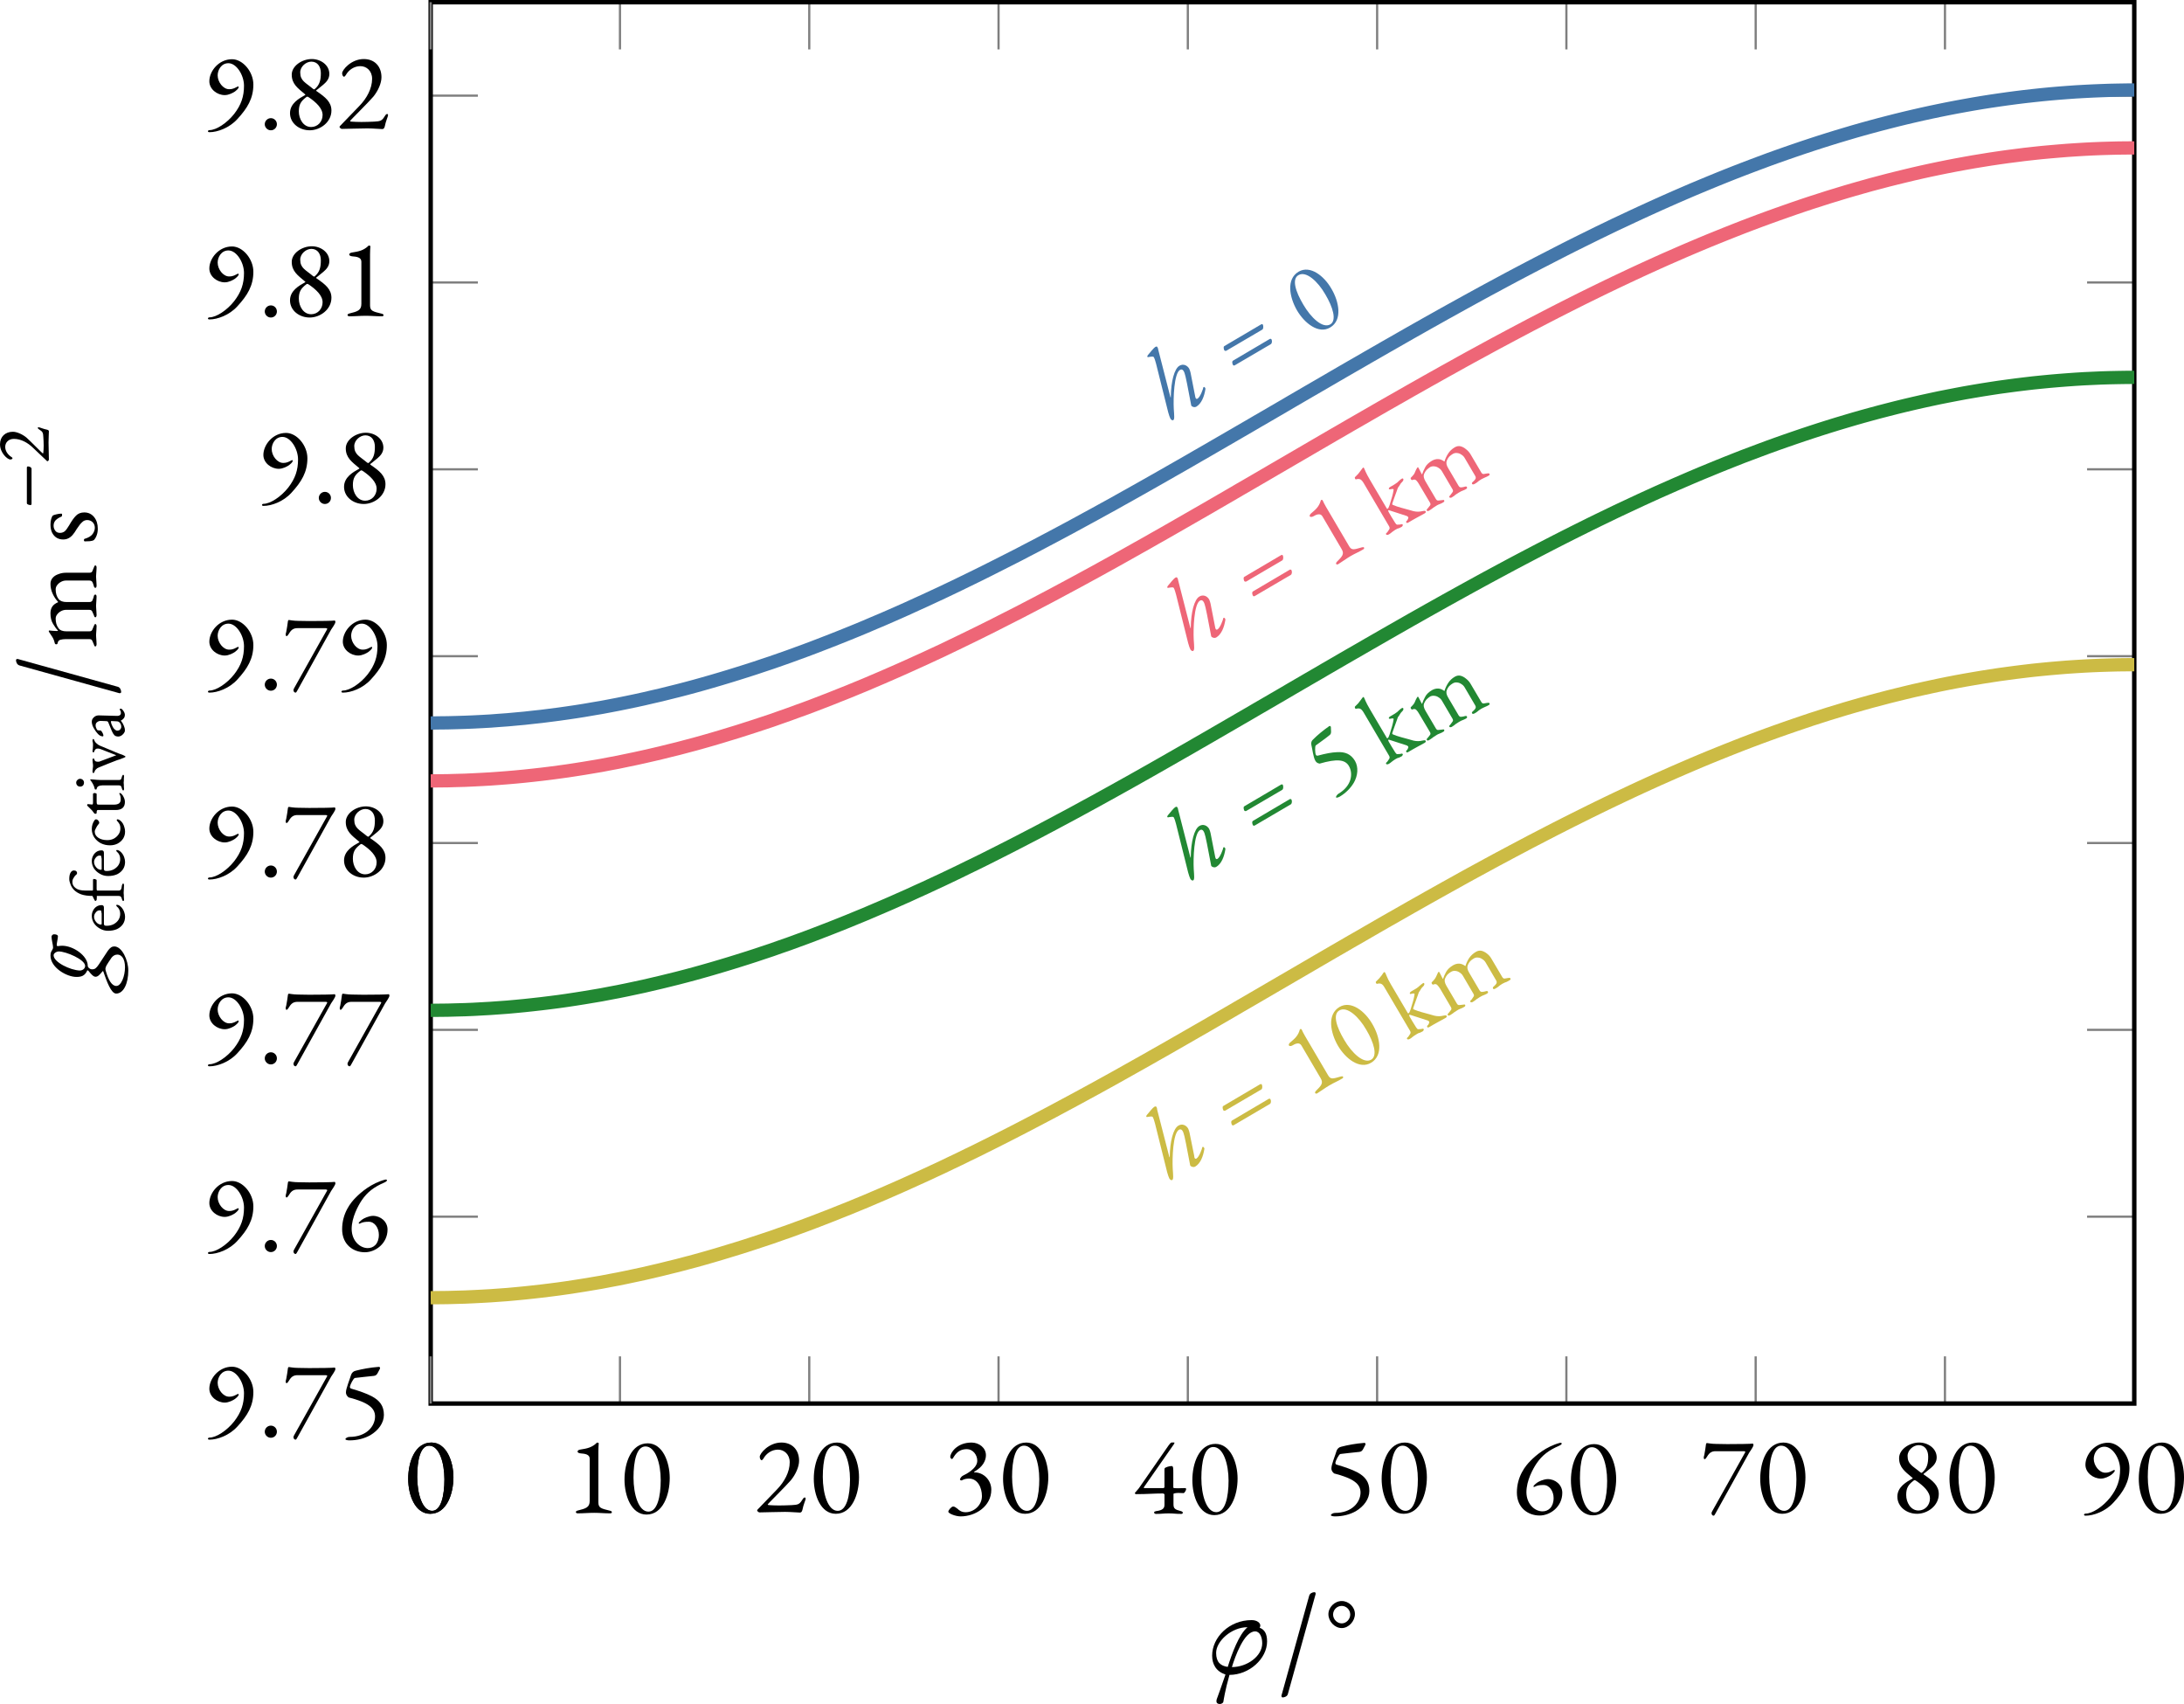 <?xml version="1.0" encoding="UTF-8" standalone="no"?>
<svg
   width="196.908pt"
   height="153.589pt"
   viewBox="0 0 196.908 153.589"
   version="1.1"
   id="svg134"
   sodipodi:docname="variacion-g-altura-latitud.svg"
   inkscape:version="1.3.2 (091e20e, 2023-11-25)"
   xmlns:inkscape="http://www.inkscape.org/namespaces/inkscape"
   xmlns:sodipodi="http://sodipodi.sourceforge.net/DTD/sodipodi-0.dtd"
   xmlns:xlink="http://www.w3.org/1999/xlink"
   xmlns="http://www.w3.org/2000/svg"
   xmlns:svg="http://www.w3.org/2000/svg">
  <sodipodi:namedview
     id="namedview134"
     pagecolor="#ffffff"
     bordercolor="#000000"
     borderopacity="0.25"
     inkscape:showpageshadow="2"
     inkscape:pageopacity="0.0"
     inkscape:pagecheckerboard="0"
     inkscape:deskcolor="#d1d1d1"
     inkscape:document-units="pt"
     inkscape:zoom="1.1281071"
     inkscape:cx="131.63644"
     inkscape:cy="104.6"
     inkscape:window-width="1376"
     inkscape:window-height="449"
     inkscape:window-x="1845"
     inkscape:window-y="265"
     inkscape:window-maximized="0"
     inkscape:current-layer="svg134" />
  <defs
     id="defs44">
    <g
       id="g40">
      <g
         id="glyph-0-0">
        <path
           d="m 2.391,0.141 c 1.484,0 2.094,-1.797 2.094,-3.297 0,-1.438 -0.641,-3.125 -1.984,-3.125 -1.484,0 -2.094,1.75 -2.094,3.266 0,1.484 0.625,3.156 1.984,3.156 z M 2.562,-0.125 C 1.672,-0.125 1.219,-1.688 1.219,-3.188 1.219,-4.688 1.5,-6 2.297,-6 c 0.906,0 1.375,1.531 1.375,3.031 0,1.5 -0.312,2.844 -1.109,2.844 z m 0,0"
           id="path1" />
      </g>
      <g
         id="glyph-0-1">
        <path
           d="m 1.047,0.031 c 0.531,0 0.953,-0.047 1.5,-0.047 0.531,0 0.891,0.047 1.453,0.047 0.094,0 0.141,-0.047 0.141,-0.109 0,-0.062 -0.078,-0.109 -0.156,-0.125 -0.828,-0.203 -1.062,-0.25 -1.062,-0.766 v -4.578 c 0,-0.281 0.016,-0.516 0.031,-0.719 C 2.969,-6.312 2.906,-6.344 2.844,-6.344 c -0.016,0 -0.047,0 -0.047,0 -0.453,0.453 -0.906,0.531 -1.5,0.625 -0.141,0.016 -0.25,0.094 -0.25,0.172 0,0.109 0.125,0.156 0.266,0.172 0.422,0.031 0.828,0.094 0.828,0.484 v 3.797 c 0,0.594 -0.344,0.688 -1.094,0.875 -0.078,0.016 -0.156,0.078 -0.156,0.125 0,0.062 0.062,0.125 0.156,0.125 z m 0,0"
           id="path2" />
      </g>
      <g
         id="glyph-0-2">
        <path
           d="M 4.031,0.031 C 4.094,0.031 4.203,0 4.25,-0.203 c 0.094,-0.5 0.297,-0.906 0.297,-1.016 0,-0.047 -0.016,-0.109 -0.078,-0.109 -0.109,0 -0.188,0.141 -0.234,0.219 -0.25,0.406 -0.391,0.438 -0.953,0.469 -0.359,0.016 -0.766,0.031 -1.141,0.031 -0.359,0 -0.656,-0.016 -0.875,-0.031 -0.078,0 -0.141,-0.016 -0.141,-0.062 0,-0.047 1.641,-1.656 2.094,-2.188 0.422,-0.516 0.734,-1.203 0.734,-1.75 0,-0.969 -0.609,-1.641 -1.594,-1.641 -1.141,0 -1.953,0.984 -1.953,1.281 0,0.188 0.109,0.312 0.156,0.312 0.062,0 0.125,-0.062 0.172,-0.141 C 1,-5.312 1.5,-5.641 2.047,-5.641 c 0.562,0 1.062,0.422 1.062,1.141 0,0.875 -0.484,1.766 -1.156,2.453 L 0.25,-0.281 c -0.062,0.062 -0.078,0.078 -0.078,0.125 0,0.062 0.141,0.172 0.203,0.172 0.188,0 1.812,-0.047 2.312,-0.047 0.5,0 1.141,0.062 1.344,0.062 z m 0,0"
           id="path3" />
      </g>
      <g
         id="glyph-0-3">
        <path
           d="m 1.453,0.375 c 1.344,0 2.766,-0.906 2.766,-2.406 0,-0.844 -0.672,-1.562 -1.516,-1.562 -0.047,0 -0.047,-0.031 -0.016,-0.062 0.781,-0.438 1.047,-1.016 1.047,-1.484 0,-0.688 -0.641,-1.141 -1.297,-1.141 -1.344,0 -1.922,0.953 -1.922,1.297 0,0.094 0.109,0.188 0.156,0.188 0.156,0 0.312,-0.891 1.344,-0.891 0.531,0 0.938,0.5 0.938,1.047 0,0.703 -1.031,1.219 -1.266,1.328 C 1.562,-3.25 1.453,-3.141 1.391,-2.969 1.375,-2.906 1.5,-2.844 1.562,-2.875 c 0.234,-0.141 0.5,-0.156 0.656,-0.156 0.766,0 1.156,0.812 1.156,1.578 C 3.375,-0.625 2.641,0 1.906,0 1.547,0 1.328,-0.156 1.172,-0.312 1.031,-0.406 0.922,-0.516 0.781,-0.516 c -0.156,0 -0.438,0.328 -0.438,0.469 0,0.156 0.641,0.422 1.109,0.422 z m 0,0"
           id="path4" />
      </g>
      <g
         id="glyph-0-4">
        <path
           d="m 2,0.031 c 0.547,0 0.641,-0.047 1.156,-0.047 0.469,0 0.547,0.047 1.125,0.047 0.078,0 0.141,-0.047 0.141,-0.109 0,-0.062 -0.094,-0.125 -0.172,-0.141 -0.547,-0.141 -0.672,-0.234 -0.672,-0.625 v -0.938 c 0,0 0.078,-0.047 0.125,-0.047 0.078,-0.016 0.188,-0.031 0.312,-0.031 0.156,0 0.344,0.016 0.484,0.016 0.047,0 0.219,-0.219 0.219,-0.375 0,-0.047 -0.047,-0.078 -0.109,-0.078 -0.219,0 -0.406,0.016 -0.594,0.016 -0.125,0 -0.25,0 -0.391,-0.016 -0.031,0 -0.062,-0.031 -0.062,-0.062 v -1.281 c 0,-0.422 0,-0.641 -0.141,-0.641 -0.094,0 -0.359,0.031 -0.562,0.141 -0.078,0.031 -0.094,0.078 -0.094,0.219 V -2.375 c 0,0.031 -0.062,0.078 -0.109,0.078 H 0.922 c -0.031,0 -0.016,-0.062 0,-0.094 l 2.703,-3.875 c 0,0 0.078,-0.141 0.016,-0.141 h -0.219 c -0.094,0 -0.219,0.172 -0.297,0.281 L 0.5,-2.344 C 0.375,-2.156 0.359,-2.188 0.109,-1.875 0.094,-1.859 0.094,-1.859 0.094,-1.844 c 0,0.047 0.062,0.094 0.109,0.094 1.047,0 1.594,-0.062 2.422,-0.062 0,0 0.141,0.031 0.141,0.094 v 0.922 c 0,0.312 -0.141,0.5 -0.766,0.578 -0.078,0.016 -0.172,0.047 -0.172,0.125 0,0.078 0.109,0.125 0.172,0.125 z m 0,0"
           id="path5" />
      </g>
      <g
         id="glyph-0-5">
        <path
           d="m 1.062,0.375 c 0.719,0 1.359,-0.172 1.891,-0.469 0.734,-0.438 1.219,-1.109 1.219,-1.828 0,-0.812 -0.375,-1.297 -1.109,-1.688 C 2.609,-3.844 2,-4.062 1.25,-4.281 1.125,-4.312 1.109,-4.375 1.109,-4.469 1.125,-4.625 1.422,-5.234 1.562,-5.25 1.859,-5.297 2.75,-5.375 3.266,-5.438 3.438,-5.453 3.547,-5.547 3.641,-5.75 L 3.812,-6.078 C 3.859,-6.172 3.797,-6.266 3.703,-6.25 2.922,-6.188 2.25,-6.062 1.641,-5.906 1.422,-5.859 1.297,-5.734 1.219,-5.547 1.094,-5.109 0.75,-4.312 0.75,-3.953 0.75,-3.781 0.812,-3.656 0.984,-3.5 2.75,-3.047 3.375,-2.547 3.375,-1.781 c 0,0.859 -0.75,1.844 -2.312,1.844 -0.125,0 -0.359,0.094 -0.359,0.203 0,0.078 0.219,0.109 0.359,0.109 z m 0,0"
           id="path6" />
      </g>
      <g
         id="glyph-0-6">
        <path
           d="M 2.453,0.156 C 3.422,0.156 4.5,-0.641 4.5,-1.891 4.5,-2.609 3.875,-3.125 3.188,-3.125 c -0.359,0 -0.828,0.219 -0.969,0.328 -0.109,0.078 -0.172,0.141 -0.281,0.25 C 1.875,-2.469 1.891,-2.375 2.016,-2.438 2.25,-2.562 2.469,-2.594 2.812,-2.594 c 0.531,0 0.906,0.562 0.906,1.172 0,0.828 -0.484,1.219 -1.031,1.203 -0.656,-0.016 -1.406,-0.625 -1.422,-1.719 0,-1.047 0.594,-2.125 0.922,-2.609 0.5,-0.734 1.109,-1.188 2.016,-1.578 0.062,-0.031 0.188,-0.078 0.25,-0.188 C 4.469,-6.359 4.391,-6.422 4.281,-6.391 3.047,-6.062 2.109,-5.266 1.609,-4.75 c -0.375,0.375 -1.203,1.344 -1.203,2.828 0,1.391 1.016,2.078 2.047,2.078 z m 0,0"
           id="path7" />
      </g>
      <g
         id="glyph-0-7">
        <path
           d="m 1.094,0.312 c 0.047,0 0.125,-0.156 0.188,-0.266 l 3,-5.406 C 4.391,-5.531 4.672,-5.906 4.672,-6.062 c 0,-0.047 -0.031,-0.125 -0.062,-0.125 -0.188,0.031 -1.312,0.047 -2.297,0.047 -0.469,0 -0.688,-0.016 -0.984,-0.016 -0.422,0 -0.812,-0.078 -0.844,-0.078 -0.031,0 -0.078,0.016 -0.094,0.109 -0.031,0.25 -0.094,0.688 -0.156,0.984 C 0.219,-5.094 0.188,-5 0.188,-4.922 c 0,0.047 0.016,0.141 0.078,0.141 0.094,0 0.188,-0.188 0.234,-0.25 C 0.719,-5.406 0.953,-5.5 1.266,-5.5 H 3.812 c 0.156,0.016 0.125,0.062 0.109,0.109 L 1.094,-0.344 C 1,-0.188 0.891,0.016 0.891,0.062 c 0,0.141 0.062,0.25 0.203,0.25 z m 0,0"
           id="path8" />
      </g>
      <g
         id="glyph-0-8">
        <path
           d="m 2.344,0.141 c 0.969,0 1.969,-0.734 1.969,-1.781 0,-0.766 -0.547,-1.203 -1.297,-1.719 C 2.906,-3.422 2.906,-3.453 3.078,-3.562 3.297,-3.734 3.406,-3.828 3.594,-3.984 3.828,-4.188 4.125,-4.469 4.125,-4.938 c 0,-0.812 -0.781,-1.344 -1.578,-1.344 -0.891,0 -1.812,0.625 -1.812,1.406 0,0.844 0.547,1.219 1.156,1.734 0.078,0.062 0.109,0.078 0.016,0.125 -0.5,0.281 -1.328,0.734 -1.328,1.609 0,0.922 0.844,1.547 1.766,1.547 z M 2.797,-3.562 c -0.031,0.031 -0.094,0 -0.141,-0.031 C 1.969,-4.172 1.5,-4.312 1.5,-5.078 c 0,-0.531 0.531,-0.969 1,-0.969 0.578,0 0.859,0.469 0.859,1.031 0,0.609 -0.094,1.062 -0.562,1.453 z m -0.312,3.406 C 1.781,-0.156 1.375,-0.875 1.375,-1.562 c 0,-0.641 0.203,-0.922 0.641,-1.266 0.047,-0.047 0.094,-0.062 0.125,-0.062 0.047,0 0.109,0.047 0.188,0.094 0.578,0.406 1.188,0.938 1.188,1.562 0,0.594 -0.438,1.078 -1.031,1.078 z m 0,0"
           id="path9" />
      </g>
      <g
         id="glyph-0-9">
        <path
           d="M 0.484,0.312 C 1.188,0.312 2.266,-0.062 3,-0.875 c 0.906,-0.984 1.438,-1.859 1.438,-3.109 0,-1.156 -0.953,-2.281 -1.922,-2.281 -1.203,0 -2.047,1.078 -2.047,1.984 0,0.719 0.703,1.25 1.391,1.25 0.375,0 0.766,-0.219 0.922,-0.328 C 2.891,-3.438 3.047,-3.578 3.109,-3.703 3.125,-3.75 3.094,-3.844 3.047,-3.812 c -0.25,0.109 -0.391,0.25 -0.797,0.25 -0.531,0 -1.031,-0.641 -1.031,-1.25 0,-0.484 0.328,-1.094 0.969,-1.094 0.734,0 1.406,1.078 1.406,2.031 0,0.969 -0.25,1.719 -0.891,2.547 C 2.062,-0.516 1.094,0.125 0.484,0.125 c -0.062,0 -0.141,0.031 -0.141,0.109 0,0.031 0.031,0.078 0.141,0.078 z m 0,0"
           id="path10" />
      </g>
      <g
         id="glyph-0-10">
        <path
           d="m 1.141,0.141 c 0.312,0 0.547,-0.25 0.547,-0.547 0,-0.297 -0.234,-0.547 -0.547,-0.547 -0.297,0 -0.547,0.25 -0.547,0.547 0,0.297 0.25,0.547 0.547,0.547 z m 0,0"
           id="path11" />
      </g>
      <g
         id="glyph-0-11">
        <path
           d="m 1.125,2.844 c 0.188,0 0.328,-0.125 0.328,-0.219 0,-0.016 0.156,-1.047 0.547,-2.406 1.797,0 3.391,-1.469 3.391,-3.016 0,-0.719 -0.25,-1.078 -0.672,-1.234 0.047,-0.078 0.062,-0.141 0.062,-0.203 C 4.781,-4.453 4.5,-4.719 4,-4.719 c -2.031,0 -3.562,1.562 -3.562,3.203 0,0.781 0.359,1.422 1.203,1.703 C 1.312,1.141 0.953,2.156 0.844,2.438 0.828,2.5 0.828,2.547 0.828,2.609 c 0,0.156 0.125,0.234 0.297,0.234 z M 1.844,-0.5 C 1.203,-0.594 0.797,-0.922 0.797,-1.766 c 0,-1.031 1.359,-2.312 2.828,-2.312 C 2.844,-3.422 2.219,-1.688 1.844,-0.5 Z m 0.375,0.016 C 2.5,-1.406 3.312,-3.703 4.312,-3.703 c 0.422,0 0.641,0.516 0.641,1.078 0,1.141 -1.344,2.141 -2.734,2.141 z m 0,0"
           id="path12" />
      </g>
      <g
         id="glyph-0-12">
        <path
           d="M 3.969,-7.062 C 3.984,-7.141 3.953,-7.234 3.875,-7.234 c -0.203,0 -0.422,0.109 -0.484,0.312 l -2.5,9 C 0.875,2.156 0.922,2.25 0.984,2.25 1.188,2.25 1.422,2.141 1.469,1.938 Z m 0,0"
           id="path13" />
      </g>
      <g
         id="glyph-0-13">
        <path
           d="m 1.453,-4 c 0.625,0 1.188,-0.625 1.188,-1.266 0,-0.641 -0.562,-1.172 -1.188,-1.172 C 0.812,-6.438 0.25,-5.875 0.25,-5.25 0.25,-4.609 0.812,-4 1.453,-4 Z m 0,-0.422 c -0.422,0 -0.781,-0.375 -0.781,-0.797 0,-0.438 0.359,-0.781 0.781,-0.781 0.406,0 0.766,0.344 0.766,0.781 0,0.422 -0.359,0.797 -0.766,0.797 z m 0,0"
           id="path14" />
      </g>
      <g
         id="glyph-1-0">
        <path
           d="m 1.562,-4 c 0.188,0.812 0.328,1.703 0.5,2.531 0,0.047 0.016,0.062 0.016,0.078 0.094,0.141 0.312,0.172 0.438,0.109 C 3,-1.562 3.25,-2.203 3.359,-2.906 3.344,-2.938 3.344,-2.969 3.312,-3.016 3.281,-3.062 3.234,-3.078 3.203,-3.062 c -0.016,0.016 -0.031,0.016 -0.031,0.016 -0.016,0.125 -0.281,0.891 -0.531,1.031 -0.062,0.031 -0.109,0.031 -0.156,-0.031 -0.031,-0.062 -0.047,-0.125 -0.062,-0.219 L 2.016,-4.344 c -0.031,-0.141 -0.062,-0.234 -0.125,-0.375 C 1.719,-5.016 1.359,-5.188 1.016,-4.984 0.547,-4.719 0.25,-3.547 0.234,-2.188 0.25,-2.125 0.203,-2.094 0.188,-2.188 l -1.094,-4.266 c 0,-0.078 -0.031,-0.141 -0.078,-0.219 -0.047,-0.078 -0.125,-0.031 -0.188,0 -0.109,0.062 -0.516,0.547 -0.625,0.688 -0.109,0.125 -0.094,0.172 -0.078,0.203 0.016,0.031 0.094,0.031 0.188,0 0.156,-0.016 0.328,-0.062 0.391,0.031 0.062,0.109 0.156,0.391 0.203,0.594 L 0,-0.781 c 0.078,0.266 0.125,0.422 0.203,0.578 0.062,0.094 0.172,0.172 0.25,0.125 0.125,-0.078 0.094,-0.375 0.047,-1.031 -0.047,-0.906 0.016,-3.188 0.562,-3.5 0.25,-0.141 0.391,0.125 0.5,0.609 z m 0,0"
           id="path15" />
      </g>
      <g
         id="glyph-1-1">
        <path
           d="m -0.922,-2.719 3.25,-1.906 C 2.438,-4.688 2.438,-4.969 2.375,-5.078 2.359,-5.125 2.281,-5.125 2.219,-5.094 l -3.312,1.953 c -0.125,0.078 -0.031,0.312 0,0.391 0.031,0.031 0.109,0.062 0.172,0.031 z m 0.766,1.312 3.25,-1.906 C 3.203,-3.375 3.234,-3.609 3.156,-3.75 3.125,-3.797 3.062,-3.812 3,-3.781 l -3.312,1.953 c -0.125,0.078 -0.047,0.328 0,0.391 0.016,0.047 0.094,0.062 0.156,0.031 z m 0,0"
           id="path16" />
      </g>
      <g
         id="glyph-1-2">
        <path
           d="M 1.922,-0.984 C 3.062,-1.656 2.719,-3.328 2.031,-4.484 1.375,-5.625 0.125,-6.625 -0.922,-6.016 c -1.141,0.672 -0.828,2.312 -0.141,3.5 0.672,1.141 1.938,2.156 2.984,1.531 z M 1.938,-1.266 c -0.703,0.406 -1.766,-0.625 -2.438,-1.781 -0.688,-1.156 -1.062,-2.297 -0.438,-2.656 0.688,-0.406 1.75,0.562 2.422,1.734 0.688,1.156 1.047,2.344 0.453,2.703 z m 0,0"
           id="path17" />
      </g>
      <g
         id="glyph-1-3">
        <path
           d="m 0.828,-0.438 c 0.406,-0.25 0.703,-0.484 1.125,-0.734 C 2.375,-1.422 2.688,-1.531 3.125,-1.797 3.188,-1.828 3.203,-1.906 3.172,-1.953 3.156,-2 3.062,-1.984 2.984,-1.969 2.266,-1.766 2.062,-1.672 1.828,-2.078 l -2.094,-3.562 c -0.125,-0.219 -0.219,-0.406 -0.281,-0.547 C -0.578,-6.25 -0.641,-6.266 -0.688,-6.234 -0.703,-6.219 -0.719,-6.219 -0.719,-6.203 -0.875,-5.625 -1.188,-5.375 -1.594,-5.031 c -0.094,0.078 -0.156,0.203 -0.125,0.266 0.047,0.078 0.188,0.062 0.297,0.016 0.328,-0.203 0.672,-0.312 0.844,-0.016 L 1.156,-1.812 c 0.266,0.453 0.062,0.656 -0.453,1.172 -0.047,0.062 -0.062,0.125 -0.047,0.172 0.031,0.031 0.094,0.062 0.172,0.031 z m 0,0"
           id="path18" />
      </g>
      <g
         id="glyph-1-4">
        <path
           d="m 1,-0.188 c 0.547,-0.328 0.969,-0.766 1.25,-1.234 0.375,-0.656 0.438,-1.406 0.109,-1.984 -0.375,-0.609 -0.875,-0.828 -1.625,-0.781 -0.469,0.016 -1.031,0.125 -1.719,0.312 -0.109,0.016 -0.156,-0.016 -0.188,-0.094 -0.062,-0.125 -0.094,-0.75 0,-0.828 0.203,-0.156 0.859,-0.609 1.219,-0.906 0.141,-0.094 0.172,-0.219 0.156,-0.406 L 0.188,-6.453 c -0.016,-0.078 -0.078,-0.125 -0.156,-0.078 -0.578,0.406 -1.062,0.812 -1.453,1.203 -0.141,0.125 -0.188,0.281 -0.156,0.469 0.094,0.391 0.188,1.156 0.359,1.438 0.078,0.141 0.188,0.234 0.391,0.266 1.562,-0.453 2.297,-0.375 2.641,0.219 0.391,0.672 0.266,1.781 -0.953,2.5 -0.094,0.062 -0.25,0.25 -0.203,0.328 C 0.688,-0.047 0.891,-0.125 1,-0.188 Z m 0,0"
           id="path19" />
      </g>
      <g
         id="glyph-2-0">
        <path
           d="m 0.344,-0.156 c -0.125,0.062 -0.211,0.062 -0.25,0 C 0.07,-0.195 0.078,-0.234 0.109,-0.266 0.148,-0.297 0.188,-0.332 0.219,-0.375 0.27,-0.457 0.32,-0.535 0.375,-0.609 0.426,-0.691 0.422,-0.785 0.359,-0.891 l -2.281,-3.875 C -2.023,-4.941 -2.125,-5.055 -2.219,-5.109 -2.32,-5.16 -2.445,-5.164 -2.594,-5.125 c -0.039,0.023 -0.078,0.008 -0.109,-0.047 -0.031,-0.062 -0.035,-0.109 -0.016,-0.141 0.117,-0.113 0.215,-0.211 0.297,-0.297 0.074,-0.094 0.141,-0.18 0.203,-0.266 0.055,-0.082 0.117,-0.164 0.188,-0.25 0.023,-0.02 0.039,-0.035 0.047,-0.047 0.012,-0.008 0.027,-0.008 0.047,0 0.012,0 0.023,0.012 0.031,0.031 0.031,0.055 0.086,0.168 0.156,0.344 0.074,0.168 0.203,0.414 0.391,0.734 l 1.5,2.547 C 0.172,-2.461 0.195,-2.445 0.219,-2.469 0.25,-2.477 0.281,-2.508 0.312,-2.562 0.344,-2.625 0.375,-2.703 0.406,-2.797 0.5,-3.098 0.578,-3.359 0.641,-3.578 0.703,-3.805 0.738,-3.969 0.75,-4.062 c 0.008,-0.039 0.016,-0.07 0.016,-0.094 0,-0.031 0,-0.051 0,-0.062 C 0.742,-4.25 0.707,-4.258 0.656,-4.25 0.602,-4.25 0.547,-4.238 0.484,-4.219 0.41,-4.207 0.363,-4.219 0.344,-4.25 0.332,-4.281 0.336,-4.312 0.359,-4.344 0.379,-4.375 0.414,-4.406 0.469,-4.438 l 0.375,-0.219 c 0.082,-0.051 0.164,-0.109 0.25,-0.172 C 1.176,-4.898 1.25,-4.969 1.312,-5.031 1.383,-5.094 1.445,-5.141 1.5,-5.172 c 0.062,-0.039 0.109,-0.035 0.141,0.016 0.02,0.031 0.02,0.074 0,0.125 -0.012,0.043 -0.043,0.09 -0.094,0.141 -0.094,0.086 -0.168,0.18 -0.219,0.281 -0.055,0.094 -0.109,0.18 -0.172,0.25 -0.012,0.055 -0.047,0.156 -0.109,0.312 -0.055,0.148 -0.117,0.32 -0.188,0.516 -0.074,0.199 -0.141,0.391 -0.203,0.578 -0.012,0.055 -0.012,0.09 0,0.109 0.008,0.012 0.02,0.016 0.031,0.016 0.008,0 0.016,0.008 0.016,0.016 0.227,0.094 0.473,0.18 0.734,0.25 0.258,0.074 0.488,0.137 0.688,0.188 0.207,0.055 0.352,0.094 0.438,0.125 0.133,0.031 0.273,0.047 0.422,0.047 0.156,-0.008 0.273,-0.023 0.359,-0.047 0.07,-0.008 0.133,-0.02 0.188,-0.031 0.062,-0.008 0.102,0.008 0.125,0.047 0.039,0.062 0.008,0.125 -0.094,0.188 -0.199,0.117 -0.43,0.242 -0.688,0.375 -0.25,0.137 -0.508,0.281 -0.766,0.438 -0.094,0.055 -0.156,0.059 -0.188,0.016 C 1.898,-1.258 1.895,-1.297 1.906,-1.328 1.926,-1.359 1.957,-1.391 2,-1.422 c 0.031,-0.062 0.055,-0.113 0.078,-0.156 0.031,-0.051 0.031,-0.102 0,-0.156 C 2.066,-1.742 2.051,-1.754 2.031,-1.766 2.02,-1.773 2,-1.789 1.969,-1.812 l -1.547,-0.5 c -0.062,-0.02 -0.105,-0.023 -0.125,-0.016 -0.023,0.023 -0.023,0.055 0,0.094 0.031,0.074 0.07,0.152 0.125,0.234 0.051,0.086 0.102,0.172 0.156,0.266 0.051,0.074 0.102,0.156 0.156,0.25 0.051,0.094 0.109,0.188 0.172,0.281 0.062,0.105 0.125,0.164 0.188,0.172 0.07,0 0.16,-0.004 0.266,-0.016 C 1.41,-1.055 1.457,-1.066 1.5,-1.078 1.539,-1.086 1.57,-1.07 1.594,-1.031 1.613,-1 1.602,-0.957 1.562,-0.906 1.531,-0.863 1.504,-0.836 1.484,-0.828 1.391,-0.773 1.316,-0.738 1.266,-0.719 1.211,-0.707 1.16,-0.691 1.109,-0.672 1.066,-0.648 1,-0.613 0.906,-0.562 0.82,-0.508 0.754,-0.461 0.703,-0.422 0.66,-0.391 0.613,-0.352 0.562,-0.312 0.52,-0.27 0.445,-0.219 0.344,-0.156 Z m 0,0"
           id="path20" />
      </g>
      <g
         id="glyph-2-1">
        <path
           d="m 0.359,-0.172 c -0.043,0.023 -0.086,0.039 -0.125,0.047 -0.043,0 -0.074,-0.016 -0.094,-0.047 -0.023,-0.039 -0.023,-0.078 0,-0.109 0.031,-0.031 0.066,-0.07 0.109,-0.125 0.051,-0.07 0.109,-0.145 0.172,-0.219 0.062,-0.07 0.062,-0.16 0,-0.266 L -0.562,-2.547 c -0.07,-0.133 -0.156,-0.25 -0.25,-0.344 -0.094,-0.094 -0.211,-0.102 -0.359,-0.031 -0.031,0 -0.051,-0.004 -0.062,-0.016 -0.02,-0.008 -0.039,-0.031 -0.062,-0.062 -0.031,-0.062 -0.035,-0.102 -0.016,-0.125 0.125,-0.125 0.219,-0.227 0.281,-0.312 0.055,-0.082 0.094,-0.164 0.125,-0.25 C -0.875,-3.77 -0.82,-3.875 -0.75,-4 c 0.012,0 0.016,-0.004 0.016,-0.016 0,-0.02 0.012,-0.035 0.031,-0.047 0.031,-0.02 0.059,-0.016 0.078,0.016 0.023,0.043 0.062,0.121 0.125,0.234 0.055,0.117 0.102,0.211 0.141,0.281 0.031,0.062 0.055,0.094 0.062,0.094 l 0.016,-0.016 c 0.055,-0.176 0.141,-0.379 0.266,-0.609 0.113,-0.227 0.32,-0.43 0.625,-0.609 0.188,-0.102 0.367,-0.148 0.547,-0.141 0.176,0 0.363,0.074 0.562,0.219 L 1.734,-4.609 C 1.805,-4.848 1.914,-5.082 2.062,-5.312 2.207,-5.539 2.406,-5.727 2.656,-5.875 c 0.176,-0.102 0.348,-0.133 0.516,-0.094 0.176,0.043 0.344,0.133 0.5,0.266 0.164,0.125 0.301,0.277 0.406,0.453 l 0.969,1.641 c 0.062,0.105 0.133,0.152 0.219,0.141 0.094,-0.02 0.188,-0.035 0.281,-0.047 0.062,-0.008 0.109,-0.016 0.141,-0.016 0.039,-0.008 0.07,0.008 0.094,0.047 0.02,0.031 0.023,0.062 0.016,0.094 -0.012,0.023 -0.043,0.047 -0.094,0.078 -0.105,0.062 -0.188,0.105 -0.25,0.125 -0.062,0.023 -0.121,0.047 -0.172,0.078 C 5.227,-3.086 5.156,-3.051 5.062,-3 4.969,-2.945 4.895,-2.898 4.844,-2.859 4.789,-2.816 4.734,-2.77 4.672,-2.719 c -0.055,0.043 -0.125,0.09 -0.219,0.141 -0.055,0.031 -0.102,0.047 -0.141,0.047 -0.043,0 -0.074,-0.016 -0.094,-0.047 -0.023,-0.039 -0.023,-0.078 0,-0.109 C 4.25,-2.727 4.289,-2.77 4.344,-2.812 4.414,-2.875 4.473,-2.941 4.516,-3.016 4.566,-3.098 4.562,-3.191 4.5,-3.297 l -0.953,-1.625 C 3.473,-5.047 3.375,-5.145 3.25,-5.219 3.133,-5.301 3.008,-5.348 2.875,-5.359 2.738,-5.379 2.609,-5.352 2.484,-5.281 2.359,-5.207 2.25,-5.125 2.156,-5.031 2.07,-4.938 2,-4.816 1.938,-4.672 1.863,-4.484 1.906,-4.258 2.062,-4 L 3,-2.406 c 0.062,0.105 0.141,0.152 0.234,0.141 0.102,-0.008 0.195,-0.023 0.281,-0.047 0.051,-0.02 0.098,-0.031 0.141,-0.031 0.039,-0.008 0.07,0.008 0.094,0.047 0.02,0.031 0.023,0.062 0.016,0.094 -0.012,0.031 -0.043,0.062 -0.094,0.094 -0.117,0.062 -0.203,0.105 -0.266,0.125 -0.062,0.023 -0.125,0.047 -0.188,0.078 -0.055,0.031 -0.125,0.074 -0.219,0.125 -0.086,0.055 -0.156,0.102 -0.219,0.141 -0.055,0.031 -0.105,0.074 -0.156,0.125 -0.055,0.043 -0.133,0.094 -0.234,0.156 -0.043,0.023 -0.086,0.031 -0.125,0.031 -0.043,0 -0.074,-0.016 -0.094,-0.047 C 2.148,-1.414 2.156,-1.453 2.188,-1.484 2.219,-1.516 2.25,-1.551 2.281,-1.594 c 0.062,-0.082 0.117,-0.16 0.172,-0.234 0.062,-0.07 0.062,-0.16 0,-0.266 L 1.5,-3.719 c -0.074,-0.125 -0.172,-0.223 -0.297,-0.297 -0.117,-0.082 -0.242,-0.129 -0.375,-0.141 -0.137,-0.02 -0.266,0 -0.391,0.062 -0.125,0.086 -0.234,0.172 -0.328,0.266 -0.086,0.094 -0.156,0.215 -0.219,0.359 -0.07,0.168 -0.031,0.387 0.125,0.656 l 0.938,1.594 c 0.062,0.105 0.133,0.152 0.219,0.141 0.094,-0.008 0.191,-0.02 0.297,-0.031 0.039,0 0.082,-0.004 0.125,-0.016 0.051,-0.02 0.086,-0.008 0.109,0.031 0.02,0.031 0.02,0.07 0,0.109 -0.023,0.031 -0.055,0.059 -0.094,0.078 -0.105,0.062 -0.188,0.105 -0.25,0.125 -0.062,0.023 -0.125,0.047 -0.188,0.078 -0.055,0.023 -0.125,0.062 -0.219,0.125 -0.094,0.055 -0.168,0.102 -0.219,0.141 -0.043,0.031 -0.09,0.07 -0.141,0.109 -0.055,0.043 -0.133,0.094 -0.234,0.156 z m 0,0"
           id="path21" />
      </g>
      <g
         id="glyph-3-0">
        <path
           d="m 1.562,-4 c 0.188,0.812 0.328,1.703 0.5,2.531 0,0.047 0.016,0.062 0.016,0.078 0.094,0.141 0.312,0.172 0.438,0.109 C 3,-1.562 3.25,-2.203 3.359,-2.906 3.344,-2.938 3.344,-2.969 3.312,-3.016 3.281,-3.062 3.234,-3.078 3.203,-3.062 c -0.016,0.016 -0.031,0.016 -0.031,0.016 -0.016,0.125 -0.281,0.891 -0.531,1.031 -0.047,0.031 -0.109,0.031 -0.156,-0.031 -0.031,-0.062 -0.047,-0.125 -0.047,-0.219 L 2.016,-4.344 c -0.031,-0.141 -0.062,-0.234 -0.125,-0.375 C 1.719,-5.016 1.359,-5.188 1.016,-4.984 0.547,-4.719 0.25,-3.547 0.234,-2.188 0.25,-2.125 0.203,-2.094 0.188,-2.188 l -1.094,-4.25 c 0,-0.094 -0.016,-0.156 -0.062,-0.234 -0.062,-0.078 -0.141,-0.031 -0.203,0 -0.109,0.062 -0.516,0.547 -0.625,0.688 -0.109,0.125 -0.094,0.172 -0.078,0.203 0.016,0.031 0.094,0.031 0.188,0 0.156,-0.016 0.328,-0.062 0.391,0.031 0.062,0.109 0.156,0.391 0.203,0.594 L 0,-0.781 c 0.078,0.266 0.125,0.422 0.203,0.578 0.062,0.094 0.172,0.172 0.25,0.125 0.125,-0.078 0.094,-0.375 0.047,-1.031 -0.047,-0.906 0.016,-3.188 0.562,-3.5 0.25,-0.141 0.391,0.125 0.5,0.609 z m 0,0"
           id="path22" />
      </g>
      <g
         id="glyph-3-1">
        <path
           d="m -0.922,-2.719 3.25,-1.906 C 2.453,-4.688 2.438,-4.969 2.375,-5.078 2.359,-5.125 2.281,-5.125 2.219,-5.094 l -3.312,1.953 c -0.125,0.078 -0.031,0.312 0,0.391 0.031,0.031 0.109,0.062 0.172,0.031 z m 0.766,1.312 3.25,-1.906 C 3.219,-3.375 3.234,-3.609 3.156,-3.75 3.125,-3.797 3.062,-3.812 3,-3.781 l -3.312,1.953 c -0.125,0.078 -0.047,0.328 0,0.391 0.016,0.047 0.094,0.062 0.156,0.031 z m 0,0"
           id="path23" />
      </g>
      <g
         id="glyph-3-2">
        <path
           d="m 0.828,-0.438 c 0.406,-0.25 0.703,-0.484 1.125,-0.734 C 2.375,-1.422 2.688,-1.531 3.125,-1.797 3.188,-1.828 3.203,-1.906 3.172,-1.953 3.156,-2 3.062,-1.984 2.984,-1.969 2.266,-1.766 2.062,-1.672 1.828,-2.078 l -2.094,-3.562 c -0.125,-0.219 -0.219,-0.406 -0.281,-0.547 C -0.578,-6.25 -0.641,-6.266 -0.688,-6.234 -0.703,-6.219 -0.719,-6.219 -0.719,-6.203 -0.875,-5.625 -1.188,-5.375 -1.594,-5.031 -1.688,-4.953 -1.75,-4.828 -1.703,-4.766 -1.656,-4.688 -1.531,-4.703 -1.422,-4.75 -1.094,-4.953 -0.75,-5.062 -0.578,-4.766 L 1.156,-1.812 c 0.266,0.453 0.062,0.656 -0.453,1.172 -0.047,0.062 -0.062,0.125 -0.047,0.172 0.031,0.031 0.094,0.062 0.172,0.031 z m 0,0"
           id="path24" />
      </g>
      <g
         id="glyph-3-3">
        <path
           d="M 1.922,-0.984 C 3.062,-1.656 2.719,-3.328 2.031,-4.484 1.375,-5.625 0.125,-6.625 -0.922,-6.016 c -1.141,0.672 -0.828,2.312 -0.141,3.5 0.672,1.141 1.938,2.156 2.984,1.531 z M 1.938,-1.266 c -0.703,0.406 -1.766,-0.625 -2.438,-1.781 -0.688,-1.156 -1.062,-2.297 -0.438,-2.656 0.688,-0.406 1.75,0.562 2.422,1.734 0.688,1.156 1.047,2.344 0.453,2.703 z m 0,0"
           id="path25" />
      </g>
      <g
         id="glyph-4-0">
        <path
           d="m 0.344,-0.156 c -0.125,0.062 -0.211,0.062 -0.25,0 C 0.07,-0.195 0.078,-0.234 0.109,-0.266 0.148,-0.297 0.188,-0.332 0.219,-0.375 0.27,-0.457 0.32,-0.535 0.375,-0.609 0.426,-0.691 0.422,-0.785 0.359,-0.891 l -2.281,-3.875 c -0.102,-0.188 -0.203,-0.301 -0.297,-0.344 -0.102,-0.051 -0.227,-0.055 -0.375,-0.016 -0.039,0.023 -0.078,0 -0.109,-0.062 -0.031,-0.051 -0.035,-0.094 -0.016,-0.125 0.117,-0.113 0.215,-0.211 0.297,-0.297 0.086,-0.094 0.156,-0.18 0.219,-0.266 0.055,-0.082 0.109,-0.164 0.172,-0.25 0.023,-0.02 0.039,-0.035 0.047,-0.047 0.012,-0.008 0.027,-0.008 0.047,0 0.012,0 0.027,0.012 0.047,0.031 0.031,0.055 0.086,0.168 0.156,0.344 0.062,0.168 0.188,0.414 0.375,0.734 l 1.5,2.547 C 0.172,-2.461 0.195,-2.445 0.219,-2.469 0.25,-2.477 0.281,-2.508 0.312,-2.562 0.344,-2.625 0.375,-2.703 0.406,-2.797 0.5,-3.098 0.578,-3.359 0.641,-3.578 0.703,-3.805 0.738,-3.969 0.75,-4.062 c 0.008,-0.039 0.016,-0.078 0.016,-0.109 0,-0.031 0,-0.047 0,-0.047 C 0.742,-4.25 0.707,-4.258 0.656,-4.25 0.602,-4.25 0.547,-4.238 0.484,-4.219 0.41,-4.195 0.363,-4.203 0.344,-4.234 0.332,-4.266 0.336,-4.297 0.359,-4.328 0.379,-4.367 0.414,-4.406 0.469,-4.438 l 0.375,-0.219 c 0.094,-0.051 0.176,-0.109 0.25,-0.172 0.082,-0.07 0.16,-0.141 0.234,-0.203 0.07,-0.062 0.133,-0.109 0.188,-0.141 0.062,-0.039 0.102,-0.035 0.125,0.016 0.02,0.031 0.02,0.074 0,0.125 -0.012,0.043 -0.043,0.09 -0.094,0.141 -0.094,0.086 -0.168,0.172 -0.219,0.266 -0.055,0.094 -0.109,0.184 -0.172,0.266 -0.012,0.055 -0.047,0.156 -0.109,0.312 -0.055,0.148 -0.117,0.32 -0.188,0.516 -0.074,0.199 -0.141,0.391 -0.203,0.578 -0.012,0.055 -0.012,0.09 0,0.109 0.008,0.012 0.02,0.016 0.031,0.016 0.008,0 0.016,0.008 0.016,0.016 0.227,0.094 0.473,0.18 0.734,0.25 0.258,0.074 0.488,0.137 0.688,0.188 0.207,0.055 0.352,0.094 0.438,0.125 0.133,0.031 0.273,0.047 0.422,0.047 0.156,-0.008 0.273,-0.023 0.359,-0.047 0.07,-0.008 0.133,-0.02 0.188,-0.031 0.062,-0.008 0.102,0.008 0.125,0.047 0.039,0.062 0.008,0.125 -0.094,0.188 -0.199,0.117 -0.43,0.242 -0.688,0.375 -0.25,0.137 -0.508,0.281 -0.766,0.438 -0.094,0.055 -0.156,0.059 -0.188,0.016 C 1.898,-1.258 1.895,-1.297 1.906,-1.328 1.926,-1.359 1.957,-1.391 2,-1.422 c 0.031,-0.062 0.055,-0.113 0.078,-0.156 0.031,-0.051 0.031,-0.102 0,-0.156 C 2.066,-1.742 2.051,-1.754 2.031,-1.766 2.02,-1.773 2,-1.789 1.969,-1.812 l -1.547,-0.5 c -0.062,-0.02 -0.105,-0.023 -0.125,-0.016 -0.023,0.023 -0.023,0.055 0,0.094 0.031,0.074 0.07,0.152 0.125,0.234 0.051,0.086 0.102,0.172 0.156,0.266 0.051,0.074 0.102,0.156 0.156,0.25 0.051,0.094 0.109,0.188 0.172,0.281 0.062,0.105 0.125,0.164 0.188,0.172 0.07,0 0.16,-0.004 0.266,-0.016 0.051,-0.008 0.098,-0.02 0.141,-0.031 0.039,-0.008 0.07,0.008 0.094,0.047 0.02,0.031 0.008,0.074 -0.031,0.125 -0.031,0.043 -0.059,0.07 -0.078,0.078 -0.094,0.055 -0.168,0.09 -0.219,0.109 -0.055,0.012 -0.105,0.027 -0.156,0.047 -0.043,0.023 -0.105,0.059 -0.188,0.109 -0.094,0.055 -0.168,0.102 -0.219,0.141 C 0.66,-0.391 0.613,-0.352 0.562,-0.312 0.52,-0.27 0.445,-0.219 0.344,-0.156 Z m 0,0"
           id="path26" />
      </g>
      <g
         id="glyph-4-1">
        <path
           d="m 0.359,-0.172 c -0.043,0.023 -0.086,0.039 -0.125,0.047 -0.043,0 -0.074,-0.016 -0.094,-0.047 -0.023,-0.039 -0.023,-0.078 0,-0.109 0.031,-0.031 0.066,-0.07 0.109,-0.125 0.051,-0.07 0.109,-0.145 0.172,-0.219 0.062,-0.07 0.062,-0.16 0,-0.266 l -0.969,-1.656 c -0.082,-0.133 -0.172,-0.25 -0.266,-0.344 -0.094,-0.094 -0.211,-0.102 -0.359,-0.031 -0.031,0 -0.051,-0.004 -0.062,-0.016 -0.02,-0.008 -0.039,-0.031 -0.062,-0.062 -0.031,-0.062 -0.035,-0.102 -0.016,-0.125 0.125,-0.125 0.219,-0.227 0.281,-0.312 0.055,-0.082 0.102,-0.164 0.141,-0.25 C -0.859,-3.77 -0.812,-3.875 -0.75,-4 c 0.012,0 0.016,-0.004 0.016,-0.016 0,-0.02 0.012,-0.035 0.031,-0.047 0.031,-0.02 0.059,-0.016 0.078,0.016 0.023,0.043 0.062,0.121 0.125,0.234 0.055,0.117 0.102,0.211 0.141,0.281 0.031,0.062 0.055,0.094 0.062,0.094 l 0.016,-0.016 c 0.055,-0.176 0.141,-0.379 0.266,-0.609 0.125,-0.227 0.336,-0.43 0.641,-0.609 0.188,-0.102 0.363,-0.148 0.531,-0.141 0.176,0 0.363,0.074 0.562,0.219 L 1.734,-4.609 C 1.805,-4.848 1.914,-5.082 2.062,-5.312 2.219,-5.539 2.422,-5.727 2.672,-5.875 2.848,-5.977 3.02,-6.008 3.188,-5.969 c 0.164,0.043 0.328,0.125 0.484,0.25 0.164,0.125 0.301,0.281 0.406,0.469 l 0.969,1.641 c 0.062,0.105 0.133,0.152 0.219,0.141 0.094,-0.02 0.188,-0.035 0.281,-0.047 0.062,-0.008 0.109,-0.016 0.141,-0.016 0.039,-0.008 0.07,0.008 0.094,0.047 0.02,0.031 0.023,0.062 0.016,0.094 -0.012,0.023 -0.043,0.047 -0.094,0.078 -0.105,0.062 -0.188,0.109 -0.25,0.141 -0.062,0.023 -0.121,0.043 -0.172,0.062 C 5.227,-3.086 5.156,-3.051 5.062,-3 4.969,-2.945 4.895,-2.898 4.844,-2.859 4.789,-2.816 4.734,-2.77 4.672,-2.719 c -0.055,0.043 -0.125,0.09 -0.219,0.141 -0.055,0.031 -0.102,0.055 -0.141,0.062 -0.043,0 -0.074,-0.016 -0.094,-0.047 -0.023,-0.039 -0.023,-0.082 0,-0.125 C 4.25,-2.727 4.289,-2.77 4.344,-2.812 4.414,-2.875 4.473,-2.941 4.516,-3.016 4.566,-3.098 4.562,-3.191 4.5,-3.297 l -0.953,-1.625 C 3.473,-5.047 3.375,-5.145 3.25,-5.219 3.133,-5.301 3.008,-5.348 2.875,-5.359 2.738,-5.379 2.609,-5.352 2.484,-5.281 2.359,-5.207 2.25,-5.125 2.156,-5.031 2.07,-4.938 2,-4.816 1.938,-4.672 1.863,-4.484 1.906,-4.258 2.062,-4 L 3,-2.406 c 0.062,0.105 0.141,0.152 0.234,0.141 0.102,-0.008 0.195,-0.023 0.281,-0.047 0.051,-0.02 0.098,-0.031 0.141,-0.031 0.039,-0.008 0.07,0.008 0.094,0.047 0.02,0.031 0.023,0.062 0.016,0.094 -0.012,0.031 -0.043,0.062 -0.094,0.094 -0.117,0.062 -0.203,0.105 -0.266,0.125 -0.062,0.023 -0.125,0.047 -0.188,0.078 -0.055,0.031 -0.125,0.074 -0.219,0.125 -0.086,0.055 -0.156,0.102 -0.219,0.141 -0.055,0.031 -0.105,0.074 -0.156,0.125 -0.055,0.043 -0.133,0.094 -0.234,0.156 -0.043,0.023 -0.086,0.031 -0.125,0.031 -0.043,0 -0.074,-0.016 -0.094,-0.047 C 2.148,-1.414 2.156,-1.453 2.188,-1.484 c 0.031,-0.031 0.066,-0.066 0.109,-0.109 0.051,-0.082 0.102,-0.16 0.156,-0.234 0.062,-0.07 0.062,-0.16 0,-0.266 L 1.5,-3.719 C 1.426,-3.844 1.328,-3.941 1.203,-4.016 1.086,-4.098 0.961,-4.145 0.828,-4.156 0.691,-4.176 0.562,-4.148 0.438,-4.078 c -0.125,0.074 -0.234,0.156 -0.328,0.25 -0.086,0.094 -0.156,0.215 -0.219,0.359 -0.07,0.168 -0.031,0.387 0.125,0.656 l 0.938,1.594 c 0.062,0.105 0.133,0.152 0.219,0.141 0.094,-0.008 0.191,-0.02 0.297,-0.031 0.039,0 0.082,-0.004 0.125,-0.016 0.051,-0.02 0.086,-0.008 0.109,0.031 0.02,0.031 0.02,0.07 0,0.109 -0.023,0.031 -0.055,0.059 -0.094,0.078 -0.105,0.062 -0.188,0.105 -0.25,0.125 -0.062,0.023 -0.125,0.047 -0.188,0.078 -0.055,0.023 -0.125,0.062 -0.219,0.125 -0.094,0.055 -0.168,0.102 -0.219,0.141 -0.043,0.031 -0.09,0.07 -0.141,0.109 -0.055,0.043 -0.133,0.094 -0.234,0.156 z m 0,0"
           id="path27" />
      </g>
      <g
         id="glyph-5-0">
        <path
           d="M 2.891,-1.453 C 2.891,-2.375 2.328,-3.625 1.625,-3.625 1.422,-3.625 1.25,-3.516 1.047,-3.234 0.844,-2.938 0.453,-2.328 0.234,-2 0,-1.656 -0.125,-1.562 -0.359,-1.562 c -0.094,0 -0.188,-0.016 -0.281,-0.109 -0.062,-0.047 -0.125,-0.109 -0.125,-0.219 0,-0.875 -1.281,-1.797 -2.312,-1.797 -0.125,0 -0.234,0.016 -0.344,0.031 C -3.531,-3.625 -3.562,-3.703 -3.562,-3.766 c 0,-0.156 0.109,-0.594 0.109,-0.781 0,-0.078 -0.094,-0.172 -0.344,-0.172 -0.156,0 -0.234,0.141 -0.234,0.219 0,0.266 0.141,0.75 0.141,0.969 0,0.109 -0.062,0.188 -0.109,0.281 -0.047,0.078 -0.125,0.172 -0.125,0.453 0,1.078 1.453,1.922 2.344,1.922 0.453,0 0.734,-0.109 0.938,-0.516 0.016,-0.062 0.031,-0.078 0.062,-0.078 0.016,0 0.047,0 0.109,0.078 0.219,0.281 0.422,0.5 0.609,0.5 0.219,0 0.375,-0.188 0.625,-0.484 0.031,-0.047 0.062,-0.031 0.078,0.016 0.312,0.906 0.703,1.984 1.156,1.984 0.672,0 1.094,-0.922 1.094,-2.078 z M -1,-1.859 c 0,0.219 -0.219,0.406 -0.484,0.406 -0.859,-0.031 -2.359,-0.75 -2.359,-1.375 0,-0.188 0.266,-0.344 0.469,-0.344 0.641,0 2.375,0.719 2.375,1.312 z M 2.594,-1.75 c 0,0.812 -0.344,1.688 -0.781,1.688 -0.406,0 -0.703,-0.516 -0.938,-1.312 -0.031,-0.078 -0.047,-0.172 -0.047,-0.25 0,-0.062 0.047,-0.172 0.094,-0.281 C 1,-2.047 1.219,-2.375 1.297,-2.484 c 0.172,-0.297 0.406,-0.406 0.609,-0.406 0.359,0 0.688,0.344 0.688,1.141 z m 0,0"
           id="path28" />
      </g>
      <g
         id="glyph-5-1">
        <path
           d="m -7.062,-3.969 c -0.078,-0.016 -0.172,0.016 -0.172,0.094 0,0.203 0.109,0.422 0.312,0.484 l 9,2.5 C 2.156,-0.875 2.25,-0.922 2.25,-0.984 2.25,-1.188 2.141,-1.422 1.938,-1.469 Z m 0,0"
           id="path29" />
      </g>
      <g
         id="glyph-6-0">
        <path
           d="m 0.109,-1.484 c 0,0.262 -0.062,0.484 -0.188,0.672 -0.125,0.188 -0.301,0.34 -0.531,0.453 -0.238,0.105 -0.508,0.156 -0.812,0.156 -0.258,0 -0.5,-0.062 -0.719,-0.188 -0.227,-0.125 -0.41,-0.285 -0.547,-0.484 -0.133,-0.207 -0.203,-0.43 -0.203,-0.672 0,-0.188 0.043,-0.352 0.125,-0.5 0.074,-0.145 0.18,-0.258 0.312,-0.344 0.125,-0.082 0.277,-0.125 0.453,-0.125 0.137,0 0.203,0.074 0.203,0.219 v 1.469 c 0,0.062 0.023,0.109 0.062,0.141 0.031,0.023 0.102,0.031 0.203,0.031 0.219,0 0.422,-0.047 0.609,-0.141 0.188,-0.102 0.336,-0.234 0.438,-0.391 0.105,-0.164 0.156,-0.348 0.156,-0.547 0,-0.133 -0.023,-0.258 -0.078,-0.375 -0.051,-0.113 -0.129,-0.211 -0.234,-0.297 -0.02,-0.02 -0.031,-0.035 -0.031,-0.047 -0.008,-0.008 -0.016,-0.02 -0.016,-0.031 0,-0.039 0.023,-0.062 0.062,-0.062 0.094,0 0.195,0.043 0.297,0.125 0.094,0.074 0.172,0.164 0.234,0.266 0.062,0.094 0.109,0.199 0.141,0.312 0.039,0.117 0.062,0.234 0.062,0.359 z M -2,-0.844 V -1.484 C -2,-1.586 -2,-1.676 -2,-1.75 -2.008,-1.832 -2.023,-1.914 -2.047,-2 c 0,-0.02 -0.008,-0.031 -0.031,-0.031 -0.031,-0.008 -0.066,-0.016 -0.109,-0.016 -0.133,0 -0.25,0.062 -0.344,0.188 -0.102,0.117 -0.156,0.25 -0.156,0.406 0,0.105 0.031,0.215 0.094,0.328 0.062,0.105 0.141,0.195 0.234,0.266 0.094,0.062 0.188,0.094 0.281,0.094 C -2.023,-0.766 -2,-0.789 -2,-0.844 Z m 0,0"
           id="path30" />
      </g>
      <g
         id="glyph-6-1">
        <path
           d="m 0.016,-0.312 c 0,0.055 -0.008,0.09 -0.016,0.109 -0.008,0.023 -0.031,0.031 -0.062,0.031 -0.031,0 -0.051,-0.016 -0.062,-0.047 C -0.145,-0.25 -0.16,-0.285 -0.172,-0.328 -0.191,-0.43 -0.223,-0.504 -0.266,-0.547 -0.305,-0.598 -0.375,-0.625 -0.469,-0.625 H -2.438 c 0,0.043 0,0.094 0,0.156 -0.008,0.062 -0.016,0.133 -0.016,0.203 0,0.012 -0.016,0.031 -0.047,0.062 -0.031,0.023 -0.055,0.031 -0.078,0.031 -0.008,0 -0.016,-0.004 -0.016,-0.016 -0.008,-0.008 -0.02,-0.02 -0.031,-0.031 -0.039,-0.082 -0.078,-0.148 -0.109,-0.203 -0.031,-0.062 -0.062,-0.129 -0.094,-0.203 -0.406,0 -0.742,-0.047 -1.016,-0.141 C -4.113,-0.867 -4.328,-1 -4.484,-1.156 -4.641,-1.32 -4.75,-1.492 -4.812,-1.672 -4.883,-1.848 -4.922,-2.008 -4.922,-2.156 c 0,-0.258 0.043,-0.453 0.125,-0.578 0.074,-0.125 0.172,-0.188 0.297,-0.188 0.094,0 0.168,0.027 0.219,0.078 0.043,0.043 0.062,0.094 0.062,0.156 0,0.043 -0.016,0.086 -0.047,0.125 -0.039,0.031 -0.082,0.07 -0.125,0.109 -0.051,0.062 -0.102,0.141 -0.156,0.234 -0.062,0.086 -0.094,0.199 -0.094,0.344 0,0.219 0.102,0.402 0.297,0.547 0.188,0.148 0.48,0.219 0.875,0.219 h 0.609 c 0.031,0 0.055,-0.004 0.062,-0.016 0.012,-0.02 0.016,-0.039 0.016,-0.062 v -0.875 c 0,-0.02 0.008,-0.039 0.016,-0.062 0.012,-0.02 0.031,-0.031 0.062,-0.031 0.031,0 0.07,0.008 0.109,0.016 0.031,0.012 0.059,0.023 0.078,0.031 0.043,0.012 0.062,0.031 0.062,0.062 V -1.25 c 0,0.062 0.012,0.105 0.031,0.125 0.012,0.012 0.031,0.016 0.062,0.016 h 1.891 c 0.094,0 0.164,-0.031 0.203,-0.094 0.043,-0.062 0.074,-0.188 0.094,-0.375 0.023,-0.102 0.059,-0.156 0.109,-0.156 0.031,0 0.055,0.012 0.062,0.031 0.008,0.023 0.016,0.059 0.016,0.109 0,0.137 -0.008,0.262 -0.016,0.375 -0.008,0.105 -0.016,0.215 -0.016,0.328 0,0.086 0.008,0.152 0.016,0.203 0,0.055 0,0.105 0,0.156 0.008,0.055 0.016,0.125 0.016,0.219 z m 0,0"
           id="path31" />
      </g>
      <g
         id="glyph-6-2">
        <path
           d="m 0.109,-1.484 c 0,0.23 -0.059,0.438 -0.172,0.625 -0.125,0.188 -0.289,0.34 -0.5,0.453 C -0.77,-0.301 -1,-0.25 -1.25,-0.25 c -0.301,0 -0.578,-0.062 -0.828,-0.188 -0.25,-0.133 -0.445,-0.312 -0.594,-0.531 -0.145,-0.227 -0.219,-0.477 -0.219,-0.75 0,-0.301 0.086,-0.566 0.25,-0.797 0.043,-0.051 0.086,-0.078 0.125,-0.078 0.043,0 0.09,0.016 0.141,0.047 0.043,0.031 0.078,0.074 0.109,0.125 0.031,0.043 0.047,0.086 0.047,0.125 0,0.023 -0.004,0.047 -0.016,0.078 -0.02,0.023 -0.039,0.047 -0.062,0.078 -0.082,0.094 -0.156,0.211 -0.219,0.344 -0.07,0.125 -0.109,0.23 -0.109,0.312 0,0.219 0.105,0.402 0.312,0.547 0.211,0.148 0.484,0.219 0.828,0.219 0.219,0 0.418,-0.047 0.594,-0.141 0.18,-0.102 0.32,-0.234 0.422,-0.391 0.105,-0.156 0.156,-0.332 0.156,-0.531 0,-0.133 -0.02,-0.25 -0.062,-0.344 -0.051,-0.102 -0.129,-0.211 -0.234,-0.328 -0.008,0 -0.016,-0.004 -0.016,-0.016 -0.008,-0.02 -0.016,-0.035 -0.016,-0.047 0,-0.051 0.031,-0.078 0.094,-0.078 0.023,0 0.055,0.012 0.094,0.031 0.031,0.012 0.074,0.039 0.125,0.078 0.094,0.074 0.172,0.164 0.234,0.266 0.062,0.105 0.109,0.219 0.141,0.344 0.039,0.117 0.062,0.246 0.062,0.391 z m 0,0"
           id="path32" />
      </g>
      <g
         id="glyph-6-3">
        <path
           d="m 0.094,-1.312 c 0,0.23 -0.07,0.406 -0.203,0.531 -0.145,0.125 -0.352,0.188 -0.625,0.188 H -2.344 c -0.039,0 -0.066,0.016 -0.078,0.047 -0.02,0.023 -0.031,0.078 -0.031,0.172 v 0.047 c 0,0.023 -0.016,0.043 -0.047,0.062 C -2.531,-0.254 -2.562,-0.25 -2.594,-0.25 c -0.008,0 -0.02,-0.004 -0.031,-0.016 -0.02,-0.008 -0.035,-0.02 -0.047,-0.031 -0.062,-0.094 -0.125,-0.176 -0.188,-0.25 C -2.93,-0.617 -3,-0.688 -3.062,-0.75 -3.125,-0.812 -3.176,-0.863 -3.219,-0.906 -3.25,-0.938 -3.27,-0.957 -3.281,-0.969 -3.301,-0.988 -3.312,-1.008 -3.312,-1.031 c 0,-0.02 0.008,-0.039 0.016,-0.062 0.012,-0.02 0.031,-0.031 0.062,-0.031 l 0.312,0.031 c 0.055,0.012 0.09,0.008 0.109,-0.016 0.023,-0.031 0.031,-0.078 0.031,-0.141 v -0.797 c 0,-0.02 0.016,-0.035 0.047,-0.047 0.023,-0.02 0.055,-0.031 0.094,-0.031 0.043,0 0.086,0.012 0.125,0.031 0.043,0.012 0.062,0.027 0.062,0.047 v 0.688 c 0,0.117 0.012,0.195 0.031,0.234 0.023,0.031 0.074,0.047 0.156,0.047 h 1.375 c 0.188,0 0.34,-0.035 0.453,-0.109 0.105,-0.082 0.156,-0.203 0.156,-0.359 0,-0.125 -0.008,-0.223 -0.031,-0.297 C -0.332,-1.926 -0.363,-2 -0.406,-2.062 c -0.008,0 -0.016,-0.004 -0.016,-0.016 0,-0.02 0.012,-0.031 0.031,-0.031 0.023,-0.008 0.043,-0.016 0.062,-0.016 0.023,0 0.07,0.039 0.141,0.109 0.074,0.074 0.137,0.172 0.188,0.297 0.062,0.125 0.094,0.262 0.094,0.406 z m 0,0"
           id="path33" />
      </g>
      <g
         id="glyph-6-4">
        <path
           d="m 0.016,-0.312 c 0,0.043 -0.008,0.078 -0.016,0.109 -0.008,0.023 -0.031,0.031 -0.062,0.031 -0.031,0 -0.051,-0.016 -0.062,-0.047 C -0.145,-0.25 -0.16,-0.285 -0.172,-0.328 -0.191,-0.422 -0.219,-0.492 -0.25,-0.547 -0.289,-0.598 -0.352,-0.625 -0.438,-0.625 h -1.5 c -0.125,0 -0.234,0.023 -0.328,0.062 -0.102,0.043 -0.164,0.125 -0.188,0.25 0,0.023 -0.004,0.039 -0.016,0.047 C -2.488,-0.254 -2.516,-0.25 -2.547,-0.25 -2.598,-0.25 -2.625,-0.27 -2.625,-0.312 c -0.039,-0.176 -0.098,-0.328 -0.172,-0.453 -0.07,-0.125 -0.129,-0.211 -0.172,-0.266 -0.039,-0.039 -0.062,-0.078 -0.062,-0.109 0,-0.02 0.016,-0.031 0.047,-0.031 0.031,0 0.105,0.008 0.219,0.016 0.105,0.012 0.227,0.023 0.359,0.031 0.137,0.012 0.258,0.016 0.359,0.016 H -0.438 c 0.086,0 0.148,-0.023 0.188,-0.078 0.031,-0.062 0.059,-0.141 0.078,-0.234 0.012,-0.031 0.027,-0.062 0.047,-0.094 0.012,-0.039 0.031,-0.062 0.062,-0.062 0.055,0 0.078,0.047 0.078,0.141 0,0.094 -0.008,0.168 -0.016,0.219 0,0.055 0,0.105 0,0.156 -0.008,0.043 -0.016,0.105 -0.016,0.188 0,0.086 0.008,0.152 0.016,0.203 0,0.055 0,0.105 0,0.156 0.008,0.043 0.016,0.109 0.016,0.203 z M -3.594,-0.875 c 0,0.105 -0.031,0.195 -0.094,0.266 -0.07,0.062 -0.156,0.094 -0.25,0.094 -0.102,0 -0.188,-0.031 -0.25,-0.094 -0.07,-0.07 -0.109,-0.16 -0.109,-0.266 0,-0.094 0.039,-0.172 0.109,-0.234 0.062,-0.07 0.148,-0.109 0.25,-0.109 0.094,0 0.18,0.039 0.25,0.109 0.062,0.062 0.094,0.141 0.094,0.234 z m 0,0"
           id="path34" />
      </g>
      <g
         id="glyph-6-5">
        <path
           d="m 0.141,-1.484 c 0,0.012 -0.039,0.031 -0.109,0.062 -0.062,0.031 -0.113,0.055 -0.156,0.062 -0.07,0.031 -0.148,0.062 -0.234,0.094 -0.094,0.023 -0.176,0.047 -0.25,0.078 -0.281,0.105 -0.562,0.215 -0.844,0.328 -0.281,0.117 -0.562,0.23 -0.844,0.344 -0.082,0.031 -0.156,0.086 -0.219,0.156 -0.07,0.062 -0.113,0.133 -0.125,0.203 -0.02,0.031 -0.035,0.062 -0.047,0.094 -0.008,0.023 -0.035,0.031 -0.078,0.031 -0.02,0 -0.035,-0.016 -0.047,-0.047 -0.008,-0.039 -0.016,-0.07 -0.016,-0.094 0,-0.094 0.008,-0.16 0.016,-0.203 0,-0.039 0.008,-0.082 0.016,-0.125 0.012,-0.039 0.016,-0.102 0.016,-0.188 0,-0.082 -0.004,-0.145 -0.016,-0.188 C -2.805,-0.914 -2.812,-0.957 -2.812,-1 c -0.008,-0.051 -0.016,-0.117 -0.016,-0.203 0,-0.02 0.008,-0.047 0.016,-0.078 0.012,-0.039 0.027,-0.062 0.047,-0.062 0.043,0 0.074,0.016 0.094,0.047 0.012,0.031 0.023,0.07 0.031,0.109 0.023,0.055 0.059,0.09 0.109,0.109 0.055,0.023 0.117,0.031 0.188,0.031 0.031,0 0.062,0 0.094,0 0.031,-0.008 0.062,-0.02 0.094,-0.031 L -0.703,-1.625 c 0.012,0 0.016,0 0.016,0 0,-0.008 -0.004,-0.016 -0.016,-0.016 L -2.062,-2.172 c -0.039,-0.02 -0.086,-0.035 -0.141,-0.047 -0.051,-0.008 -0.098,-0.016 -0.141,-0.016 -0.094,0 -0.156,0.016 -0.188,0.047 -0.039,0.031 -0.078,0.078 -0.109,0.141 -0.02,0.062 -0.035,0.105 -0.047,0.125 -0.008,0.023 -0.035,0.031 -0.078,0.031 -0.02,0 -0.035,-0.016 -0.047,-0.047 -0.008,-0.031 -0.016,-0.062 -0.016,-0.094 0,-0.051 0.012,-0.117 0.031,-0.203 0.012,-0.082 0.016,-0.18 0.016,-0.297 0,-0.125 -0.004,-0.207 -0.016,-0.25 -0.02,-0.039 -0.031,-0.098 -0.031,-0.172 0,-0.031 0.008,-0.062 0.016,-0.094 0.012,-0.031 0.027,-0.047 0.047,-0.047 0.055,0 0.094,0.059 0.125,0.172 0.023,0.062 0.078,0.137 0.172,0.219 0.086,0.086 0.184,0.152 0.297,0.203 l 1.312,0.547 c 0.023,0.012 0.07,0.031 0.141,0.062 0.074,0.023 0.152,0.055 0.234,0.094 0.086,0.031 0.156,0.059 0.219,0.078 0.062,0.023 0.094,0.031 0.094,0.031 0,0 0.027,0.012 0.078,0.031 0.043,0.023 0.086,0.043 0.125,0.062 0.051,0.023 0.086,0.043 0.109,0.062 z m 0,0"
           id="path35" />
      </g>
      <g
         id="glyph-6-6">
        <path
           d="m 0.094,-0.812 c 0,0.086 -0.031,0.168 -0.094,0.25 -0.062,0.086 -0.141,0.156 -0.234,0.219 -0.094,0.055 -0.18,0.078 -0.266,0.078 -0.145,0 -0.258,-0.035 -0.344,-0.109 -0.082,-0.082 -0.16,-0.207 -0.234,-0.375 L -1.375,-1.469 C -1.406,-1.562 -1.438,-1.613 -1.469,-1.625 -1.5,-1.645 -1.562,-1.656 -1.656,-1.656 l -0.438,-0.016 c -0.125,0 -0.227,0.039 -0.312,0.109 -0.094,0.062 -0.141,0.164 -0.141,0.297 0,0.074 0.016,0.148 0.047,0.219 0.023,0.062 0.047,0.121 0.078,0.172 0.023,0.023 0.055,0.039 0.094,0.047 0.031,0.012 0.07,0.016 0.109,0.016 0.023,0 0.043,0 0.062,0 0.023,0 0.043,0 0.062,0 0.023,0 0.055,0.031 0.094,0.094 0.043,0.055 0.078,0.117 0.109,0.188 0.031,0.074 0.047,0.133 0.047,0.172 0,0.023 -0.004,0.043 -0.016,0.062 -0.008,0.012 -0.023,0.016 -0.047,0.016 -0.07,0 -0.148,-0.02 -0.234,-0.062 -0.094,-0.051 -0.176,-0.125 -0.25,-0.219 -0.094,-0.102 -0.176,-0.219 -0.25,-0.344 -0.082,-0.125 -0.145,-0.242 -0.188,-0.359 -0.039,-0.125 -0.062,-0.234 -0.062,-0.328 0,-0.164 0.062,-0.301 0.188,-0.406 0.117,-0.113 0.262,-0.172 0.438,-0.172 L -0.594,-2.125 c 0.094,0 0.172,-0.02 0.234,-0.062 0.062,-0.051 0.094,-0.117 0.094,-0.203 0,-0.113 -0.023,-0.195 -0.078,-0.25 -0.02,-0.02 -0.031,-0.039 -0.031,-0.062 0,-0.02 0.012,-0.035 0.031,-0.047 0.012,-0.02 0.027,-0.031 0.047,-0.031 0.055,0 0.105,0.027 0.156,0.078 0.074,0.086 0.133,0.168 0.172,0.25 0.039,0.086 0.062,0.164 0.062,0.234 0,0.219 -0.117,0.391 -0.359,0.516 V -1.688 c 0.125,0.156 0.215,0.309 0.266,0.453 0.062,0.137 0.094,0.277 0.094,0.422 z m -0.328,-0.328 c 0,-0.094 -0.016,-0.172 -0.047,-0.234 -0.031,-0.07 -0.07,-0.129 -0.125,-0.172 -0.02,-0.031 -0.051,-0.051 -0.094,-0.062 -0.039,-0.02 -0.102,-0.031 -0.188,-0.031 L -1.031,-1.656 c -0.051,-0.008 -0.086,-0.008 -0.109,0 -0.02,0.012 -0.031,0.031 -0.031,0.062 0,0.012 0.008,0.027 0.016,0.047 0,0.023 0.008,0.055 0.016,0.094 0.086,0.242 0.18,0.414 0.281,0.516 0.094,0.094 0.18,0.141 0.25,0.141 0.125,0 0.219,-0.035 0.281,-0.109 0.062,-0.07 0.094,-0.148 0.094,-0.234 z m 0,0"
           id="path36" />
      </g>
      <g
         id="glyph-7-0">
        <path
           d="m 0.031,-0.438 c 0,0.055 -0.012,0.102 -0.031,0.141 -0.008,0.043 -0.035,0.062 -0.078,0.062 -0.051,0 -0.082,-0.02 -0.094,-0.062 C -0.191,-0.348 -0.211,-0.406 -0.234,-0.469 -0.273,-0.562 -0.316,-0.656 -0.359,-0.75 -0.398,-0.844 -0.488,-0.891 -0.625,-0.891 h -2.141 c -0.176,0 -0.332,0.023 -0.469,0.062 -0.133,0.031 -0.219,0.137 -0.25,0.312 0,0.023 -0.008,0.043 -0.031,0.062 -0.02,0.023 -0.051,0.031 -0.094,0.031 -0.062,0 -0.102,-0.031 -0.125,-0.094 C -3.773,-0.691 -3.82,-0.832 -3.875,-0.938 c -0.051,-0.102 -0.109,-0.195 -0.172,-0.281 -0.062,-0.082 -0.129,-0.188 -0.203,-0.312 0,-0.008 -0.004,-0.02 -0.016,-0.031 -0.008,-0.008 -0.016,-0.023 -0.016,-0.047 0,-0.039 0.023,-0.062 0.062,-0.062 0.055,0 0.152,0.012 0.297,0.031 0.137,0.012 0.25,0.016 0.344,0.016 0.062,0 0.105,-0.004 0.125,-0.016 v -0.031 c -0.145,-0.145 -0.289,-0.344 -0.438,-0.594 -0.156,-0.25 -0.234,-0.566 -0.234,-0.953 0,-0.238 0.055,-0.438 0.156,-0.594 0.105,-0.164 0.281,-0.301 0.531,-0.406 V -4.25 C -3.633,-4.457 -3.797,-4.695 -3.922,-4.969 -4.055,-5.25 -4.125,-5.551 -4.125,-5.875 c 0,-0.219 0.07,-0.398 0.203,-0.547 0.125,-0.145 0.297,-0.254 0.516,-0.328 0.211,-0.082 0.434,-0.125 0.672,-0.125 H -0.625 c 0.137,0 0.227,-0.039 0.266,-0.125 0.043,-0.094 0.086,-0.191 0.125,-0.297 0.023,-0.062 0.043,-0.113 0.062,-0.156 0.012,-0.051 0.043,-0.078 0.094,-0.078 0.043,0 0.07,0.016 0.078,0.047 0.02,0.031 0.031,0.086 0.031,0.156 0,0.137 -0.008,0.242 -0.016,0.312 C 0.004,-6.941 0,-6.875 0,-6.812 c -0.008,0.062 -0.016,0.152 -0.016,0.266 0,0.117 0.008,0.211 0.016,0.281 0,0.074 0.004,0.152 0.016,0.234 0.008,0.086 0.016,0.188 0.016,0.312 0,0.062 -0.012,0.117 -0.031,0.156 -0.008,0.031 -0.035,0.047 -0.078,0.047 -0.051,0 -0.086,-0.02 -0.109,-0.062 -0.02,-0.039 -0.035,-0.094 -0.047,-0.156 C -0.266,-5.848 -0.301,-5.945 -0.344,-6.031 -0.395,-6.125 -0.488,-6.172 -0.625,-6.172 h -2.094 c -0.156,0 -0.301,0.039 -0.438,0.109 -0.145,0.074 -0.266,0.172 -0.359,0.297 -0.094,0.117 -0.141,0.246 -0.141,0.391 0,0.168 0.023,0.324 0.062,0.469 0.043,0.148 0.109,0.281 0.203,0.406 0.148,0.18 0.387,0.266 0.719,0.266 H -0.625 c 0.137,0 0.23,-0.047 0.281,-0.141 0.043,-0.102 0.078,-0.203 0.109,-0.297 0.012,-0.07 0.027,-0.129 0.047,-0.172 0.023,-0.039 0.059,-0.062 0.109,-0.062 0.043,0 0.07,0.016 0.078,0.047 0.02,0.031 0.031,0.086 0.031,0.156 0,0.137 -0.008,0.242 -0.016,0.312 C 0.004,-4.316 0,-4.242 0,-4.172 c -0.008,0.074 -0.016,0.168 -0.016,0.281 0,0.117 0.008,0.211 0.016,0.281 0,0.074 0.004,0.152 0.016,0.234 0.008,0.074 0.016,0.18 0.016,0.312 0,0.055 -0.012,0.102 -0.031,0.141 -0.008,0.043 -0.035,0.062 -0.078,0.062 -0.051,0 -0.082,-0.023 -0.094,-0.078 -0.02,-0.051 -0.039,-0.102 -0.062,-0.156 -0.039,-0.094 -0.082,-0.188 -0.125,-0.281 C -0.398,-3.477 -0.488,-3.531 -0.625,-3.531 h -2.094 c -0.156,0 -0.301,0.039 -0.438,0.109 -0.145,0.074 -0.266,0.172 -0.359,0.297 -0.094,0.117 -0.141,0.246 -0.141,0.391 0,0.168 0.023,0.324 0.062,0.469 0.043,0.148 0.109,0.281 0.203,0.406 0.137,0.18 0.375,0.266 0.719,0.266 H -0.625 c 0.137,0 0.227,-0.047 0.266,-0.141 0.043,-0.094 0.086,-0.191 0.125,-0.297 0.023,-0.051 0.043,-0.098 0.062,-0.141 0.012,-0.051 0.043,-0.078 0.094,-0.078 0.043,0 0.07,0.023 0.078,0.062 0.02,0.031 0.031,0.078 0.031,0.141 0,0.125 -0.008,0.23 -0.016,0.312 C 0.004,-1.66 0,-1.586 0,-1.516 c -0.008,0.062 -0.016,0.152 -0.016,0.266 0,0.117 0.008,0.211 0.016,0.281 0,0.062 0.004,0.137 0.016,0.219 0.008,0.074 0.016,0.18 0.016,0.312 z m 0,0"
           id="path37" />
      </g>
      <g
         id="glyph-7-1">
        <path
           d="m 0.141,-1.438 c 0,0.211 -0.031,0.402 -0.094,0.578 -0.062,0.18 -0.148,0.328 -0.266,0.453 -0.07,0.043 -0.191,0.074 -0.359,0.094 -0.176,0.012 -0.32,0.016 -0.438,0.016 -0.062,0 -0.094,-0.039 -0.094,-0.125 0,-0.02 0.008,-0.039 0.016,-0.062 0.012,-0.031 0.031,-0.047 0.062,-0.047 0.324,-0.094 0.559,-0.234 0.703,-0.422 0.137,-0.188 0.203,-0.379 0.203,-0.578 0,-0.188 -0.062,-0.348 -0.188,-0.484 -0.133,-0.133 -0.301,-0.203 -0.5,-0.203 -0.176,0 -0.328,0.062 -0.453,0.188 -0.133,0.117 -0.297,0.32 -0.484,0.609 -0.133,0.23 -0.266,0.418 -0.391,0.562 -0.125,0.137 -0.254,0.234 -0.391,0.297 -0.133,0.062 -0.285,0.094 -0.453,0.094 -0.207,0 -0.395,-0.047 -0.562,-0.141 C -3.723,-0.711 -3.863,-0.863 -3.969,-1.062 -4.07,-1.258 -4.125,-1.508 -4.125,-1.812 c 0,-0.195 0.023,-0.363 0.062,-0.5 0.043,-0.133 0.086,-0.234 0.125,-0.297 0.074,-0.051 0.188,-0.094 0.344,-0.125 0.156,-0.039 0.305,-0.062 0.438,-0.062 0.055,0 0.078,0.031 0.078,0.094 0,0.043 -0.004,0.086 -0.016,0.125 -0.02,0.031 -0.047,0.055 -0.078,0.062 -0.219,0.094 -0.383,0.203 -0.5,0.328 -0.113,0.125 -0.172,0.289 -0.172,0.484 0,0.168 0.055,0.32 0.156,0.453 0.094,0.125 0.234,0.188 0.422,0.188 0.156,0 0.297,-0.047 0.422,-0.141 0.117,-0.102 0.25,-0.285 0.406,-0.547 0.219,-0.383 0.422,-0.672 0.609,-0.859 0.188,-0.195 0.438,-0.297 0.75,-0.297 0.367,0 0.664,0.141 0.891,0.422 0.219,0.273 0.328,0.621 0.328,1.047 z m 0,0"
           id="path38" />
      </g>
      <g
         id="glyph-8-0">
        <path
           d="m -1.547,-0.453 v -3.156 c 0,-0.141 -0.188,-0.219 -0.328,-0.219 -0.047,0 -0.094,0.047 -0.094,0.078 v 3.234 c 0,0.141 0.281,0.172 0.344,0.172 0.031,0 0.078,-0.047 0.078,-0.109 z m 0,0"
           id="path39" />
      </g>
      <g
         id="glyph-8-1">
        <path
           d="m 0.016,-2.812 c 0,-0.031 -0.016,-0.109 -0.156,-0.141 -0.328,-0.062 -0.641,-0.203 -0.75,-0.219 -0.047,0 -0.094,0 -0.094,0.047 0,0.078 0.109,0.141 0.156,0.172 0.281,0.172 0.328,0.281 0.344,0.656 0.016,0.25 0.031,0.516 0.031,0.781 0,0.25 -0.016,0.453 -0.031,0.609 0,0.062 -0.016,0.094 -0.047,0.094 -0.031,0 -1.109,-1.109 -1.484,-1.438 -0.344,-0.281 -0.844,-0.516 -1.219,-0.516 -0.672,0 -1.156,0.438 -1.156,1.125 0,0.797 0.688,1.375 0.922,1.375 0.125,0 0.203,-0.062 0.203,-0.109 0,-0.047 -0.047,-0.094 -0.109,-0.125 -0.312,-0.203 -0.547,-0.531 -0.547,-0.906 0,-0.391 0.297,-0.719 0.781,-0.719 0.625,0 1.234,0.328 1.719,0.797 l 1.219,1.156 c 0.047,0.047 0.047,0.062 0.094,0.062 0.047,0 0.125,-0.094 0.125,-0.141 0,-0.125 -0.031,-1.188 -0.031,-1.547 0,-0.359 0.031,-0.875 0.031,-1.016 z m 0,0"
           id="path40" />
      </g>
    </g>
    <clipPath
       id="clip-0">
      <path
         clip-rule="nonzero"
         d="M 42.152,0.195 H 195.746 V 83 H 42.152 Z m 0,0"
         id="path41" />
    </clipPath>
    <clipPath
       id="clip-1">
      <path
         clip-rule="nonzero"
         d="M 42.152,0.195 H 195.746 V 88 H 42.152 Z m 0,0"
         id="path42" />
    </clipPath>
    <clipPath
       id="clip-2">
      <path
         clip-rule="nonzero"
         d="M 42.152,17 H 195.746 v 91 H 42.152 Z m 0,0"
         id="path43" />
    </clipPath>
    <clipPath
       id="clip-3">
      <path
         clip-rule="nonzero"
         d="M 42.152,43 H 195.746 v 83.504 H 42.152 Z m 0,0"
         id="path44" />
    </clipPath>
  </defs>
  <path
     fill="none"
     stroke-width="0.199"
     stroke-linecap="butt"
     stroke-linejoin="miter"
     stroke="#7f7f7f"
     stroke-opacity="1"
     stroke-miterlimit="10"
     d="m 38.83,126.508 v -4.254 m 17.066,4.254 v -4.254 m 17.066,4.254 v -4.254 m 17.066,4.254 v -4.254 m 17.066,4.254 v -4.254 m 17.066,4.254 v -4.254 m 17.063,4.254 v -4.254 m 17.066,4.254 v -4.254 m 17.066,4.254 v -4.254 m 17.066,4.254 v -4.254 M 38.83,0.199 v 4.254 m 17.066,-4.254 v 4.254 m 17.066,-4.254 v 4.254 m 17.066,-4.254 v 4.254 m 17.066,-4.254 v 4.254 M 124.162,0.199 v 4.254 m 17.063,-4.254 v 4.254 m 17.066,-4.254 v 4.254 m 17.066,-4.254 v 4.254 m 17.066,-4.254 v 4.254"
     id="path45" />
  <path
     fill="none"
     stroke-width="0.199"
     stroke-linecap="butt"
     stroke-linejoin="miter"
     stroke="#7f7f7f"
     stroke-opacity="1"
     stroke-miterlimit="10"
     d="m 38.83,126.508 h 4.254 m -4.254,-16.844 h 4.254 M 38.83,92.824 h 4.254 M 38.83,75.984 h 4.254 M 38.83,59.145 h 4.254 m -4.254,-16.844 h 4.254 M 38.83,25.461 h 4.254 M 38.83,8.621 h 4.254 M 192.424,126.508 h -4.254 m 4.254,-16.844 h -4.254 m 4.254,-16.84 h -4.254 m 4.254,-16.84 h -4.254 m 4.254,-16.84 h -4.254 m 4.254,-16.844 h -4.254 m 4.254,-16.84 h -4.254 m 4.254,-16.84 h -4.254"
     id="path46" />
  <path
     fill="none"
     stroke-width="0.399"
     stroke-linecap="butt"
     stroke-linejoin="miter"
     stroke="#000000"
     stroke-opacity="1"
     stroke-miterlimit="10"
     d="M 38.83,126.508 V 0.199 H 192.424 V 126.508 Z m 0,0"
     id="path47" />
  <g
     fill="#000000"
     fill-opacity="1"
     id="g47"
     transform="translate(-3.322,0.004)">
    <use
       xlink:href="#glyph-0-0"
       x="39.718"
       y="136.299"
       id="use47" />
  </g>
  <g
     fill="#000000"
     fill-opacity="1"
     id="g49"
     transform="translate(-3.322,0.004)">
    <use
       xlink:href="#glyph-0-1"
       x="54.348"
       y="136.369"
       id="use48" />
    <use
       xlink:href="#glyph-0-0"
       x="59.22"
       y="136.369"
       id="use49" />
  </g>
  <g
     fill="#000000"
     fill-opacity="1"
     id="g51"
     transform="translate(-3.322,0.004)">
    <use
       xlink:href="#glyph-0-2"
       x="71.414"
       y="136.299"
       id="use50" />
    <use
       xlink:href="#glyph-0-0"
       x="76.286"
       y="136.299"
       id="use51" />
  </g>
  <g
     fill="#000000"
     fill-opacity="1"
     id="g53"
     transform="translate(-3.322,0.004)">
    <use
       xlink:href="#glyph-0-3"
       x="88.479"
       y="136.299"
       id="use52" />
    <use
       xlink:href="#glyph-0-0"
       x="93.351"
       y="136.299"
       id="use53" />
  </g>
  <g
     fill="#000000"
     fill-opacity="1"
     id="g55"
     transform="translate(-3.322,0.004)">
    <use
       xlink:href="#glyph-0-4"
       x="105.545"
       y="136.419"
       id="use54" />
    <use
       xlink:href="#glyph-0-0"
       x="110.417"
       y="136.419"
       id="use55" />
  </g>
  <g
     fill="#000000"
     fill-opacity="1"
     id="g57"
     transform="translate(-3.322,0.004)">
    <use
       xlink:href="#glyph-0-5"
       x="122.611"
       y="136.299"
       id="use56" />
    <use
       xlink:href="#glyph-0-0"
       x="127.483"
       y="136.299"
       id="use57" />
  </g>
  <g
     fill="#000000"
     fill-opacity="1"
     id="g59"
     transform="translate(-3.322,0.004)">
    <use
       xlink:href="#glyph-0-6"
       x="139.677"
       y="136.439"
       id="use58" />
    <use
       xlink:href="#glyph-0-0"
       x="144.549"
       y="136.439"
       id="use59" />
  </g>
  <g
     fill="#000000"
     fill-opacity="1"
     id="g61"
     transform="translate(-3.322,0.004)">
    <use
       xlink:href="#glyph-0-7"
       x="156.742"
       y="136.299"
       id="use60" />
    <use
       xlink:href="#glyph-0-0"
       x="161.614"
       y="136.299"
       id="use61" />
  </g>
  <g
     fill="#000000"
     fill-opacity="1"
     id="g63"
     transform="translate(-3.322,0.004)">
    <use
       xlink:href="#glyph-0-8"
       x="173.808"
       y="136.299"
       id="use62" />
    <use
       xlink:href="#glyph-0-0"
       x="178.68"
       y="136.299"
       id="use63" />
  </g>
  <g
     fill="#000000"
     fill-opacity="1"
     id="g65"
     transform="translate(-3.322,0.004)">
    <use
       xlink:href="#glyph-0-9"
       x="190.874"
       y="136.299"
       id="use64" />
    <use
       xlink:href="#glyph-0-0"
       x="195.746"
       y="136.299"
       id="use65" />
  </g>
  <g
     fill="#000000"
     fill-opacity="1"
     id="g69"
     transform="translate(-3.322,0.004)">
    <use
       xlink:href="#glyph-0-9"
       x="21.727"
       y="129.447"
       id="use66" />
    <use
       xlink:href="#glyph-0-10"
       x="26.599"
       y="129.447"
       id="use67" />
    <use
       xlink:href="#glyph-0-7"
       x="28.89"
       y="129.447"
       id="use68" />
    <use
       xlink:href="#glyph-0-5"
       x="33.762"
       y="129.447"
       id="use69" />
  </g>
  <g
     fill="#000000"
     fill-opacity="1"
     id="g73"
     transform="translate(-3.322,0.004)">
    <use
       xlink:href="#glyph-0-9"
       x="21.727"
       y="112.711"
       id="use70" />
    <use
       xlink:href="#glyph-0-10"
       x="26.599"
       y="112.711"
       id="use71" />
    <use
       xlink:href="#glyph-0-7"
       x="28.89"
       y="112.711"
       id="use72" />
    <use
       xlink:href="#glyph-0-6"
       x="33.762"
       y="112.711"
       id="use73" />
  </g>
  <g
     fill="#000000"
     fill-opacity="1"
     id="g77"
     transform="translate(-3.322,0.004)">
    <use
       xlink:href="#glyph-0-9"
       x="21.727"
       y="95.795"
       id="use74" />
    <use
       xlink:href="#glyph-0-10"
       x="26.599"
       y="95.795"
       id="use75" />
    <use
       xlink:href="#glyph-0-7"
       x="28.89"
       y="95.795"
       id="use76" />
    <use
       xlink:href="#glyph-0-7"
       x="33.762"
       y="95.795"
       id="use77" />
  </g>
  <g
     fill="#000000"
     fill-opacity="1"
     id="g81"
     transform="translate(-3.322,0.004)">
    <use
       xlink:href="#glyph-0-9"
       x="21.727"
       y="78.959"
       id="use78" />
    <use
       xlink:href="#glyph-0-10"
       x="26.599"
       y="78.959"
       id="use79" />
    <use
       xlink:href="#glyph-0-7"
       x="28.89"
       y="78.959"
       id="use80" />
    <use
       xlink:href="#glyph-0-8"
       x="33.762"
       y="78.959"
       id="use81" />
  </g>
  <g
     fill="#000000"
     fill-opacity="1"
     id="g85"
     transform="translate(-3.322,0.004)">
    <use
       xlink:href="#glyph-0-9"
       x="21.727"
       y="62.113"
       id="use82" />
    <use
       xlink:href="#glyph-0-10"
       x="26.599"
       y="62.113"
       id="use83" />
    <use
       xlink:href="#glyph-0-7"
       x="28.89"
       y="62.113"
       id="use84" />
    <use
       xlink:href="#glyph-0-9"
       x="33.762"
       y="62.113"
       id="use85" />
  </g>
  <g
     fill="#000000"
     fill-opacity="1"
     id="g88"
     transform="translate(-3.322,0.004)">
    <use
       xlink:href="#glyph-0-9"
       x="26.599"
       y="45.282"
       id="use86" />
    <use
       xlink:href="#glyph-0-10"
       x="31.471"
       y="45.282"
       id="use87" />
    <use
       xlink:href="#glyph-0-8"
       x="33.762"
       y="45.282"
       id="use88" />
  </g>
  <g
     fill="#000000"
     fill-opacity="1"
     id="g92"
     transform="translate(-3.322,0.004)">
    <use
       xlink:href="#glyph-0-9"
       x="21.727"
       y="28.475"
       id="use89" />
    <use
       xlink:href="#glyph-0-10"
       x="26.599"
       y="28.475"
       id="use90" />
    <use
       xlink:href="#glyph-0-8"
       x="28.89"
       y="28.475"
       id="use91" />
    <use
       xlink:href="#glyph-0-1"
       x="33.762"
       y="28.475"
       id="use92" />
  </g>
  <g
     fill="#000000"
     fill-opacity="1"
     id="g96"
     transform="translate(-3.322,0.004)">
    <use
       xlink:href="#glyph-0-9"
       x="21.727"
       y="11.599"
       id="use93" />
    <use
       xlink:href="#glyph-0-10"
       x="26.599"
       y="11.599"
       id="use94" />
    <use
       xlink:href="#glyph-0-8"
       x="28.89"
       y="11.599"
       id="use95" />
    <use
       xlink:href="#glyph-0-2"
       x="33.762"
       y="11.599"
       id="use96" />
  </g>
  <path
     fill="none"
     stroke-width="0.199"
     stroke-linecap="butt"
     stroke-linejoin="miter"
     stroke="#7f7f7f"
     stroke-opacity="1"
     stroke-miterlimit="10"
     d="m 38.83,126.508 v -4.254 m 0,-122.055 v 4.254"
     id="path96" />
  <g
     fill="#000000"
     fill-opacity="1"
     id="g97"
     transform="translate(-3.322,0.004)">
    <use
       xlink:href="#glyph-0-0"
       x="39.718"
       y="136.299"
       id="use97" />
  </g>
  <g
     clip-path="url(#clip-0)"
     id="g98"
     transform="translate(-3.322,0.004)">
    <path
       fill="none"
       stroke-width="1.196"
       stroke-linecap="butt"
       stroke-linejoin="miter"
       stroke="#4477aa"
       stroke-opacity="1"
       stroke-miterlimit="10"
       d="m -0.002,61.339 0.77,0.012 0.77,0.008 0.766,0.02 0.77,0.023 0.766,0.031 0.77,0.039 0.77,0.043 0.766,0.059 0.77,0.055 0.766,0.07 0.77,0.07 0.77,0.086 0.766,0.082 0.77,0.098 0.766,0.098 0.77,0.109 0.77,0.113 0.766,0.121 0.77,0.133 0.766,0.129 0.77,0.145 0.77,0.148 0.766,0.156 0.77,0.16 0.766,0.168 0.77,0.18 0.77,0.176 0.766,0.191 0.77,0.191 0.766,0.199 0.77,0.207 0.77,0.215 0.766,0.219 0.77,0.227 0.766,0.23 0.77,0.238 0.77,0.242 0.766,0.246 0.77,0.258 0.766,0.254 1.539,0.539 0.766,0.281 0.77,0.281 0.766,0.289 0.77,0.297 0.766,0.297 0.77,0.305 0.77,0.309 0.766,0.312 0.77,0.32 0.766,0.328 0.77,0.324 0.77,0.336 0.766,0.336 0.77,0.344 0.766,0.352 0.77,0.348 0.77,0.359 0.766,0.355 0.77,0.367 0.766,0.367 1.539,0.75 0.766,0.379 0.77,0.387 0.766,0.387 1.539,0.781 0.766,0.402 0.77,0.398 0.766,0.406 0.77,0.406 0.77,0.41 0.766,0.41 0.77,0.418 0.766,0.418 0.77,0.418 0.77,0.426 0.766,0.418 0.77,0.434 0.766,0.426 1.539,0.867 0.766,0.434 0.77,0.438 0.766,0.438 0.77,0.438 0.77,0.441 0.766,0.445 0.77,0.441 0.766,0.445 1.539,0.891 0.766,0.445 0.77,0.445 0.766,0.449 0.77,0.445 0.77,0.449 0.766,0.445 0.77,0.453 0.766,0.445 0.77,0.449 0.77,0.445 0.766,0.445 0.77,0.449 0.766,0.445 0.77,0.445 0.77,0.441 0.766,0.445 0.77,0.441 0.766,0.441 0.77,0.438 0.77,0.441 0.766,0.438 0.77,0.434 0.766,0.434 0.77,0.43 0.766,0.43 1.539,0.852 0.766,0.422 0.77,0.422 0.766,0.418 1.539,0.828 0.766,0.41 0.77,0.406 0.766,0.402 0.77,0.402 0.77,0.395 0.766,0.395 0.77,0.395 0.766,0.387 0.77,0.383 0.77,0.379 0.766,0.379 0.77,0.371 0.766,0.371 0.77,0.359 0.77,0.363 0.766,0.355 0.77,0.352 0.766,0.348 0.77,0.344 0.77,0.34 0.766,0.332 0.77,0.332 0.766,0.32 0.77,0.32 0.77,0.316 0.766,0.309 0.77,0.305 0.766,0.297 0.77,0.293 0.77,0.289 0.766,0.285 0.77,0.277 0.766,0.27 0.77,0.266 0.77,0.262 0.766,0.254 0.77,0.25 0.766,0.242 0.77,0.238 0.77,0.23 0.766,0.227 0.77,0.219 0.766,0.211 0.77,0.207 0.77,0.199 0.766,0.195 0.77,0.188 0.766,0.18 0.77,0.176 0.77,0.168 0.766,0.16 0.77,0.156 0.766,0.148 0.77,0.141 0.77,0.137 0.766,0.129 0.77,0.121 0.766,0.113 0.77,0.109 0.77,0.102 0.766,0.094 0.77,0.086 0.766,0.082 0.77,0.074 0.77,0.066 0.766,0.059 0.77,0.055 0.766,0.043 0.77,0.039 0.77,0.031 0.766,0.027 0.77,0.016 0.766,0.012 0.77,0.004"
       transform="matrix(1,0,0,-1,42.154,126.503)"
       id="path97" />
  </g>
  <g
     fill="#4477aa"
     fill-opacity="1"
     id="g99"
     transform="translate(-3.322,0.004)">
    <use
       xlink:href="#glyph-1-0"
       x="108.648"
       y="37.944"
       id="use98" />
  </g>
  <g
     fill="#4477aa"
     fill-opacity="1"
     id="g100"
     transform="translate(-3.322,0.004)">
    <use
       xlink:href="#glyph-1-1"
       x="114.802"
       y="34.33"
       id="use99" />
  </g>
  <g
     fill="#4477aa"
     fill-opacity="1"
     id="g101"
     transform="translate(-3.322,0.004)">
    <use
       xlink:href="#glyph-1-2"
       x="121.327"
       y="30.498"
       id="use100" />
  </g>
  <g
     clip-path="url(#clip-1)"
     id="g102"
     transform="translate(-3.322,0.004)">
    <path
       fill="none"
       stroke-width="1.196"
       stroke-linecap="butt"
       stroke-linejoin="miter"
       stroke="#ee6677"
       stroke-opacity="1"
       stroke-miterlimit="10"
       d="m -0.002,56.12 1.539,0.016 0.766,0.023 0.77,0.02 0.766,0.035 0.77,0.039 0.77,0.043 0.766,0.055 0.77,0.059 0.766,0.066 0.77,0.074 0.77,0.082 0.766,0.086 0.77,0.094 0.766,0.102 0.77,0.105 0.77,0.117 0.766,0.121 0.77,0.129 0.766,0.129 0.77,0.148 0.77,0.145 0.766,0.16 0.77,0.16 0.766,0.168 0.77,0.176 0.77,0.18 0.766,0.191 0.77,0.188 0.766,0.203 0.77,0.203 0.77,0.215 0.766,0.219 0.77,0.227 0.766,0.234 0.77,0.234 0.77,0.246 0.766,0.246 0.77,0.254 0.766,0.254 0.77,0.273 0.77,0.27 0.766,0.281 0.77,0.277 0.766,0.289 0.77,0.297 0.766,0.297 0.77,0.309 0.77,0.305 0.766,0.316 0.77,0.316 0.766,0.328 0.77,0.328 0.77,0.336 0.766,0.336 0.77,0.344 0.766,0.348 0.77,0.348 0.77,0.359 0.766,0.355 0.77,0.371 0.766,0.367 1.539,0.75 0.766,0.379 0.77,0.383 0.766,0.391 1.539,0.781 0.766,0.398 0.77,0.402 0.766,0.402 0.77,0.406 0.77,0.414 0.766,0.41 0.77,0.414 0.766,0.418 0.77,0.418 0.77,0.426 0.766,0.422 0.77,0.43 0.766,0.43 0.77,0.434 0.77,0.43 0.766,0.438 0.77,0.434 0.766,0.438 1.539,0.883 0.766,0.441 0.77,0.441 0.766,0.445 1.539,0.891 0.766,0.449 0.77,0.445 0.766,0.445 1.539,0.898 0.766,0.445 0.77,0.449 0.766,0.445 1.539,0.898 0.766,0.445 0.77,0.449 0.766,0.441 0.77,0.449 0.77,0.441 0.766,0.441 0.77,0.445 0.766,0.441 1.539,0.875 0.766,0.438 0.77,0.434 0.766,0.434 0.77,0.43 0.766,0.43 0.77,0.426 0.77,0.43 0.766,0.422 0.77,0.418 0.766,0.418 0.77,0.418 0.77,0.41 0.766,0.41 0.77,0.406 0.766,0.406 1.539,0.797 0.766,0.395 0.77,0.391 0.766,0.387 0.77,0.387 0.77,0.379 0.766,0.375 0.77,0.375 0.766,0.367 1.539,0.727 0.766,0.355 0.77,0.352 0.766,0.348 0.77,0.344 0.77,0.336 0.766,0.336 0.77,0.328 0.766,0.324 0.77,0.32 0.77,0.312 0.766,0.309 0.77,0.305 0.766,0.301 0.77,0.293 0.77,0.289 0.766,0.281 0.77,0.277 0.766,0.27 0.77,0.27 0.77,0.262 0.766,0.254 0.77,0.246 0.766,0.246 1.539,0.469 0.766,0.223 0.77,0.219 0.766,0.215 1.539,0.406 0.766,0.191 0.77,0.188 0.766,0.184 0.77,0.176 0.77,0.168 0.766,0.16 0.77,0.156 0.766,0.148 0.77,0.141 0.77,0.137 0.766,0.125 0.77,0.125 0.766,0.113 0.77,0.109 0.77,0.098 0.766,0.098 0.77,0.086 0.766,0.082 0.77,0.07 0.77,0.066 0.766,0.062 0.77,0.051 0.766,0.047 0.77,0.039 0.77,0.031 0.766,0.023 0.77,0.019 0.766,0.008 0.77,0.004"
       transform="matrix(1,0,0,-1,42.154,126.503)"
       id="path101" />
  </g>
  <g
     fill="#ee6677"
     fill-opacity="1"
     id="g103"
     transform="translate(-3.322,0.004)">
    <use
       xlink:href="#glyph-1-0"
       x="110.447"
       y="58.744"
       id="use102" />
  </g>
  <g
     fill="#ee6677"
     fill-opacity="1"
     id="g104"
     transform="translate(-3.322,0.004)">
    <use
       xlink:href="#glyph-1-1"
       x="116.601"
       y="55.13"
       id="use103" />
  </g>
  <g
     fill="#ee6677"
     fill-opacity="1"
     id="g105"
     transform="translate(-3.322,0.004)">
    <use
       xlink:href="#glyph-1-3"
       x="123.126"
       y="51.298"
       id="use104" />
  </g>
  <g
     fill="#ee6677"
     fill-opacity="1"
     id="g106"
     transform="translate(-3.322,0.004)">
    <use
       xlink:href="#glyph-2-0"
       x="128.199"
       y="48.319"
       id="use105" />
    <use
       xlink:href="#glyph-2-1"
       x="131.825"
       y="46.189"
       id="use106" />
  </g>
  <g
     clip-path="url(#clip-2)"
     id="g107"
     transform="translate(-3.322,0.004)">
    <path
       fill="none"
       stroke-width="1.196"
       stroke-linecap="butt"
       stroke-linejoin="miter"
       stroke="#228833"
       stroke-opacity="1"
       stroke-miterlimit="10"
       d="m -0.002,35.441 1.539,0.016 0.766,0.023 0.77,0.02 0.766,0.031 1.539,0.086 0.766,0.055 0.77,0.055 0.766,0.07 0.77,0.074 0.77,0.082 0.766,0.086 0.77,0.094 0.766,0.098 0.77,0.109 0.77,0.117 0.766,0.121 0.77,0.129 0.766,0.129 0.77,0.148 0.77,0.145 0.766,0.156 0.77,0.164 0.766,0.164 1.539,0.359 0.766,0.188 0.77,0.191 0.766,0.199 0.77,0.207 0.77,0.215 0.766,0.219 0.77,0.227 0.766,0.23 0.77,0.238 0.77,0.242 0.766,0.246 0.77,0.258 0.766,0.254 0.77,0.273 0.77,0.266 0.766,0.281 0.77,0.281 0.766,0.289 0.77,0.297 0.766,0.297 0.77,0.305 0.77,0.309 0.766,0.316 0.77,0.316 0.766,0.328 0.77,0.328 0.77,0.332 0.766,0.34 0.77,0.34 0.766,0.352 0.77,0.348 0.77,0.359 0.766,0.355 0.77,0.367 0.766,0.367 0.77,0.379 0.77,0.371 0.766,0.379 0.77,0.387 0.766,0.387 0.77,0.391 0.77,0.395 0.766,0.398 0.77,0.398 0.766,0.406 0.77,0.406 0.77,0.414 0.766,0.406 0.77,0.418 0.766,0.418 0.77,0.418 0.77,0.426 0.766,0.422 0.77,0.43 0.766,0.426 1.539,0.867 0.766,0.434 0.77,0.438 0.766,0.438 0.77,0.441 0.77,0.438 0.766,0.445 0.77,0.441 0.766,0.445 1.539,0.891 0.766,0.445 0.77,0.445 0.766,0.449 0.77,0.445 0.77,0.449 0.766,0.445 0.77,0.453 0.766,0.445 0.77,0.449 0.77,0.445 0.766,0.449 0.77,0.445 0.766,0.445 0.77,0.445 0.77,0.441 0.766,0.445 0.77,0.441 0.766,0.441 0.77,0.441 0.77,0.438 0.766,0.438 0.77,0.434 0.766,0.434 0.77,0.43 0.766,0.43 1.539,0.852 0.766,0.422 0.77,0.422 0.766,0.418 1.539,0.828 0.766,0.41 0.77,0.406 0.766,0.402 0.77,0.402 0.77,0.398 0.766,0.395 0.77,0.391 0.766,0.387 1.539,0.766 0.766,0.375 0.77,0.371 0.766,0.371 0.77,0.363 0.77,0.359 0.766,0.359 0.77,0.352 0.766,0.348 1.539,0.68 0.766,0.332 0.77,0.332 0.766,0.324 1.539,0.633 0.766,0.309 0.77,0.305 0.766,0.301 1.539,0.578 0.766,0.285 0.77,0.277 0.766,0.27 0.77,0.266 0.77,0.262 0.766,0.254 0.77,0.25 0.766,0.242 0.77,0.238 0.77,0.23 0.766,0.227 0.77,0.219 0.766,0.211 0.77,0.207 0.77,0.199 0.766,0.195 0.77,0.188 0.766,0.18 0.77,0.176 0.77,0.168 0.766,0.164 0.77,0.152 0.766,0.148 0.77,0.145 0.77,0.133 0.766,0.129 0.77,0.121 0.766,0.117 0.77,0.105 0.77,0.102 0.766,0.094 0.77,0.09 0.766,0.078 0.77,0.074 0.77,0.066 0.766,0.059 0.77,0.055 0.766,0.047 1.539,0.07 0.766,0.023 0.77,0.016 0.766,0.012 0.77,0.004"
       transform="matrix(1,0,0,-1,42.154,126.503)"
       id="path106" />
  </g>
  <g
     fill="#228833"
     fill-opacity="1"
     id="g108"
     transform="translate(-3.322,0.004)">
    <use
       xlink:href="#glyph-1-0"
       x="110.447"
       y="79.425"
       id="use107" />
  </g>
  <g
     fill="#228833"
     fill-opacity="1"
     id="g109"
     transform="translate(-3.322,0.004)">
    <use
       xlink:href="#glyph-1-1"
       x="116.601"
       y="75.811"
       id="use108" />
  </g>
  <g
     fill="#228833"
     fill-opacity="1"
     id="g110"
     transform="translate(-3.322,0.004)">
    <use
       xlink:href="#glyph-1-4"
       x="123.126"
       y="71.979"
       id="use109" />
  </g>
  <g
     fill="#228833"
     fill-opacity="1"
     id="g111"
     transform="translate(-3.322,0.004)">
    <use
       xlink:href="#glyph-2-0"
       x="128.199"
       y="69"
       id="use110" />
    <use
       xlink:href="#glyph-2-1"
       x="131.825"
       y="66.87"
       id="use111" />
  </g>
  <g
     clip-path="url(#clip-3)"
     id="g112"
     transform="translate(-3.322,0.004)">
    <path
       fill="none"
       stroke-width="1.196"
       stroke-linecap="butt"
       stroke-linejoin="miter"
       stroke="#ccbb44"
       stroke-opacity="1"
       stroke-miterlimit="10"
       d="M -0.002,9.538 1.537,9.554 2.303,9.577 3.073,9.597 3.838,9.632 4.608,9.671 5.377,9.714 l 0.766,0.055 0.77,0.055 0.766,0.07 0.77,0.074 0.77,0.082 0.766,0.086 0.77,0.094 0.766,0.098 0.77,0.109 0.77,0.117 0.766,0.121 0.77,0.129 0.766,0.129 0.77,0.148 0.77,0.145 0.766,0.156 0.77,0.164 0.766,0.164 1.539,0.359 0.766,0.191 0.77,0.188 0.766,0.203 0.77,0.203 0.77,0.215 0.766,0.219 0.77,0.227 0.766,0.234 0.77,0.234 0.77,0.242 0.766,0.25 0.77,0.254 0.766,0.254 0.77,0.273 0.77,0.266 0.766,0.281 0.77,0.281 0.766,0.289 0.77,0.297 0.766,0.297 0.77,0.309 0.77,0.305 0.766,0.316 0.77,0.316 0.766,0.328 0.77,0.328 0.77,0.336 0.766,0.336 0.77,0.344 0.766,0.348 0.77,0.348 0.77,0.359 0.766,0.355 0.77,0.371 0.766,0.363 0.77,0.379 0.77,0.371 0.766,0.383 0.77,0.383 0.766,0.387 0.77,0.391 0.77,0.395 0.766,0.398 0.77,0.402 0.766,0.402 0.77,0.406 0.77,0.414 0.766,0.41 0.77,0.414 0.766,0.418 0.77,0.418 0.77,0.426 0.766,0.422 0.77,0.43 0.766,0.43 0.77,0.434 0.77,0.43 0.766,0.438 0.77,0.434 0.766,0.438 1.539,0.883 0.766,0.441 0.77,0.441 0.766,0.445 1.539,0.891 0.766,0.449 0.77,0.445 0.766,0.445 1.539,0.898 0.766,0.445 0.77,0.449 0.766,0.445 1.539,0.898 0.766,0.445 0.77,0.449 0.766,0.441 0.77,0.449 0.77,0.438 0.766,0.445 0.77,0.445 0.766,0.441 1.539,0.875 0.766,0.438 0.77,0.434 0.766,0.434 0.77,0.43 0.766,0.43 0.77,0.426 0.77,0.43 0.766,0.422 0.77,0.418 0.766,0.418 0.77,0.418 0.77,0.41 0.766,0.41 0.77,0.406 0.766,0.406 1.539,0.797 0.766,0.395 0.77,0.391 0.766,0.387 1.539,0.766 0.766,0.375 0.77,0.375 0.766,0.367 1.539,0.727 0.766,0.355 0.77,0.352 0.766,0.348 1.539,0.68 0.766,0.332 0.77,0.332 0.766,0.324 0.77,0.32 0.77,0.312 0.766,0.309 0.77,0.305 0.766,0.301 0.77,0.293 0.77,0.289 0.766,0.281 0.77,0.277 0.766,0.27 0.77,0.266 0.77,0.262 0.766,0.258 0.77,0.246 0.766,0.246 1.539,0.469 0.766,0.223 0.77,0.219 0.766,0.215 1.539,0.406 0.766,0.191 0.77,0.188 0.766,0.184 0.77,0.172 0.77,0.168 0.766,0.164 0.77,0.156 0.766,0.148 0.77,0.141 0.77,0.133 0.766,0.129 0.77,0.121 0.766,0.117 0.77,0.105 0.77,0.102 0.766,0.094 0.77,0.09 0.766,0.078 0.77,0.074 0.77,0.066 0.766,0.062 0.77,0.051 0.766,0.047 0.77,0.039 0.77,0.031 0.766,0.023 0.77,0.02 0.766,0.008 0.77,0.004"
       transform="matrix(1,0,0,-1,42.154,126.503)"
       id="path111" />
  </g>
  <g
     fill="#ccbb44"
     fill-opacity="1"
     id="g113"
     transform="translate(-3.322,0.004)">
    <use
       xlink:href="#glyph-3-0"
       x="108.553"
       y="106.435"
       id="use112" />
  </g>
  <g
     fill="#ccbb44"
     fill-opacity="1"
     id="g114"
     transform="translate(-3.322,0.004)">
    <use
       xlink:href="#glyph-3-1"
       x="114.708"
       y="102.822"
       id="use113" />
  </g>
  <g
     fill="#ccbb44"
     fill-opacity="1"
     id="g115"
     transform="translate(-3.322,0.004)">
    <use
       xlink:href="#glyph-3-2"
       x="121.234"
       y="98.992"
       id="use114" />
    <use
       xlink:href="#glyph-3-3"
       x="125.015"
       y="96.772"
       id="use115" />
  </g>
  <g
     fill="#ccbb44"
     fill-opacity="1"
     id="g117"
     transform="translate(-3.322,0.004)">
    <use
       xlink:href="#glyph-4-0"
       x="130.088"
       y="93.794"
       id="use116" />
    <use
       xlink:href="#glyph-4-1"
       x="133.715"
       y="91.665"
       id="use117" />
  </g>
  <g
     fill="#000000"
     fill-opacity="1"
     id="g120"
     transform="translate(-3.322,0.004)">
    <use
       xlink:href="#glyph-0-11"
       x="112.17"
       y="150.741"
       id="use118" />
    <use
       xlink:href="#glyph-0-12"
       x="117.968"
       y="150.741"
       id="use119" />
    <use
       xlink:href="#glyph-0-13"
       x="122.84"
       y="150.741"
       id="use120" />
  </g>
  <g
     fill="#000000"
     fill-opacity="1"
     id="g121"
     transform="translate(-3.322,0.004)">
    <use
       xlink:href="#glyph-5-0"
       x="11.998"
       y="88.926"
       id="use121" />
  </g>
  <g
     fill="#000000"
     fill-opacity="1"
     id="g129"
     transform="translate(-3.322,0.004)">
    <use
       xlink:href="#glyph-6-0"
       x="14.489"
       y="84.095"
       id="use122" />
    <use
       xlink:href="#glyph-6-1"
       x="14.489"
       y="81.375"
       id="use123" />
    <use
       xlink:href="#glyph-6-0"
       x="14.489"
       y="79.158"
       id="use124" />
    <use
       xlink:href="#glyph-6-2"
       x="14.489"
       y="76.438"
       id="use125" />
    <use
       xlink:href="#glyph-6-3"
       x="14.489"
       y="73.599"
       id="use126" />
    <use
       xlink:href="#glyph-6-4"
       x="14.489"
       y="71.41"
       id="use127" />
    <use
       xlink:href="#glyph-6-5"
       x="14.489"
       y="69.701"
       id="use128" />
    <use
       xlink:href="#glyph-6-6"
       x="14.489"
       y="66.647"
       id="use129" />
  </g>
  <g
     fill="#000000"
     fill-opacity="1"
     id="g130"
     transform="translate(-3.322,0.004)">
    <use
       xlink:href="#glyph-5-1"
       x="11.998"
       y="63.365"
       id="use130" />
  </g>
  <g
     fill="#000000"
     fill-opacity="1"
     id="g131"
     transform="translate(-3.322,0.004)">
    <use
       xlink:href="#glyph-7-0"
       x="11.998"
       y="58.494"
       id="use131" />
  </g>
  <g
     fill="#000000"
     fill-opacity="1"
     id="g132"
     transform="translate(-3.322,0.004)">
    <use
       xlink:href="#glyph-7-1"
       x="11.998"
       y="49.089"
       id="use132" />
  </g>
  <g
     fill="#000000"
     fill-opacity="1"
     id="g134"
     transform="translate(-3.322,0.004)">
    <use
       xlink:href="#glyph-8-0"
       x="7.713"
       y="45.864"
       id="use133" />
    <use
       xlink:href="#glyph-8-1"
       x="7.713"
       y="41.68"
       id="use134" />
  </g>
</svg>
